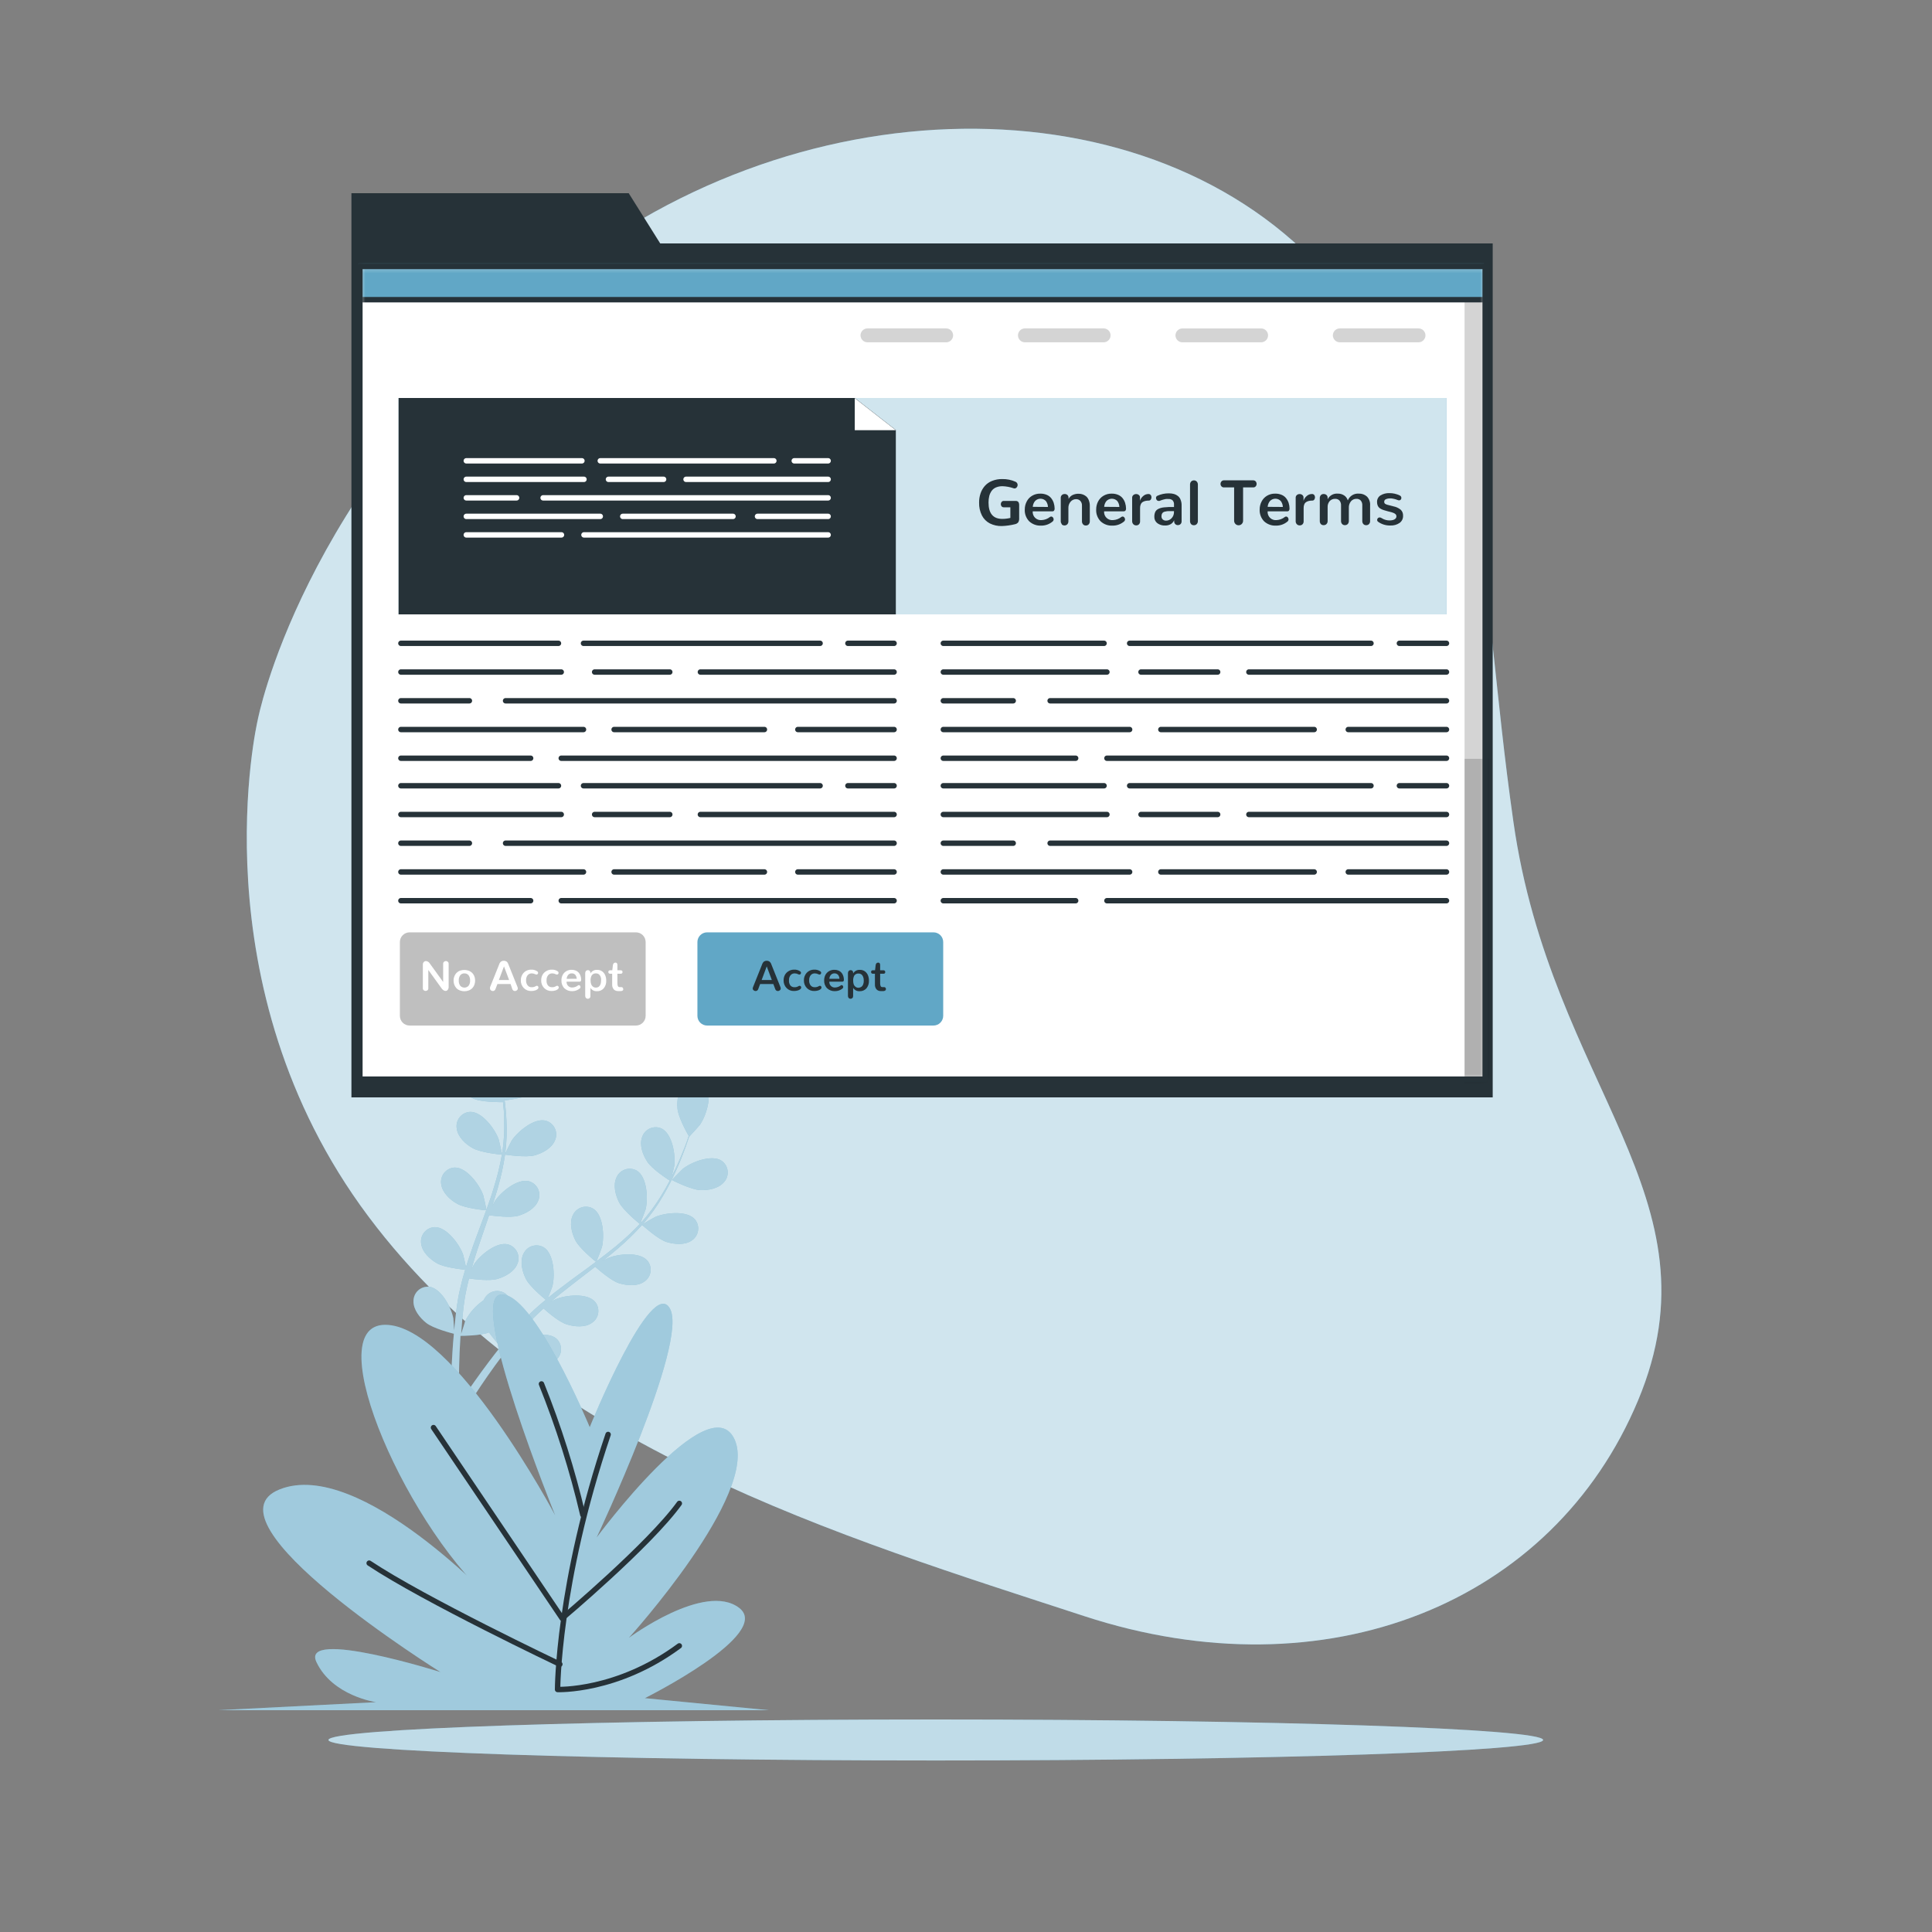 <svg width="357" height="357" viewBox="0 0 357 357" fill="none" xmlns="http://www.w3.org/2000/svg">
<rect x="0" y="0" width="357" height="357" fill="#808080" stroke="none"/>
<path d="M47.602 133.139C47.602 133.139 36.143 182.106 68.066 224.767C99.989 267.429 155.652 284.015 200.349 298.63C245.045 313.246 286.964 296.374 302.679 258.789C318.394 221.204 286.65 200.955 279.653 151.868C272.655 102.78 278.225 88.636 245.595 51.258C212.965 13.88 145.956 14.773 100.653 53.15C55.349 91.528 47.602 133.139 47.602 133.139Z" fill="#61A7C6"/>
<path opacity="0.7" d="M47.602 133.139C47.602 133.139 36.143 182.106 68.066 224.767C99.989 267.429 155.652 284.015 200.349 298.63C245.045 313.246 286.964 296.374 302.679 258.789C318.394 221.204 286.65 200.955 279.653 151.868C272.655 102.78 278.225 88.636 245.595 51.258C212.965 13.88 145.956 14.773 100.653 53.15C55.349 91.528 47.602 133.139 47.602 133.139Z" fill="white"/>
<path d="M285.143 321.515C285.143 323.614 234.899 325.306 172.916 325.306C110.934 325.306 60.69 323.614 60.69 321.515C60.69 319.416 110.934 317.73 172.916 317.73C234.899 317.73 285.143 319.423 285.143 321.515Z" fill="#61A7C6"/>
<path opacity="0.6" d="M285.143 321.515C285.143 323.614 234.899 325.306 172.916 325.306C110.934 325.306 60.69 323.614 60.69 321.515C60.69 319.416 110.934 317.73 172.916 317.73C234.899 317.73 285.143 319.423 285.143 321.515Z" fill="white"/>
<path d="M93.263 203.333C93.22 203.333 93.755 200.67 93.812 200.477C94.427 198.578 96.74 195.265 98.975 195.265C99.347 195.276 99.712 195.366 100.047 195.528C100.382 195.689 100.679 195.92 100.92 196.204C101.16 196.488 101.338 196.819 101.442 197.177C101.546 197.534 101.574 197.909 101.524 198.278C101.359 199.849 99.946 201.191 98.668 201.962C97.175 202.897 93.263 203.333 93.263 203.333Z" fill="#61A7C6"/>
<path d="M88.928 185.398C91.07 186.154 92.084 190.053 92.013 192.052C92.013 192.223 91.613 194.908 91.577 194.908H91.535C91.699 195.522 91.877 196.179 92.056 196.907C92.37 198.25 92.713 199.763 92.977 201.448C93.283 203.253 93.483 205.075 93.577 206.903C93.691 208.952 93.621 211.007 93.37 213.044C93.367 213.067 93.367 213.091 93.37 213.115C93.648 212.522 94.476 210.887 94.548 210.766C95.647 209.095 98.746 206.482 100.909 207.103C101.265 207.211 101.593 207.393 101.873 207.637C102.153 207.881 102.379 208.181 102.535 208.518C102.691 208.855 102.775 209.221 102.78 209.592C102.786 209.964 102.712 210.332 102.566 210.673C101.995 212.151 100.281 213.065 98.846 213.479C97.225 213.936 93.612 213.393 93.327 213.351C93.021 215.415 92.577 217.457 91.999 219.462C91.661 220.633 91.299 221.802 90.913 222.968C91.163 222.461 91.399 222.011 91.435 221.954C92.534 220.284 95.64 217.67 97.796 218.292C98.152 218.4 98.48 218.582 98.76 218.826C99.04 219.069 99.266 219.37 99.422 219.706C99.578 220.043 99.662 220.409 99.667 220.781C99.672 221.152 99.599 221.52 99.453 221.862C98.882 223.332 97.168 224.253 95.733 224.66C94.298 225.067 91.185 224.66 90.371 224.56L89.921 225.896C89.207 228.038 88.429 230.18 87.779 232.279C87.543 232.993 87.336 233.764 87.129 234.506C87.358 234.057 87.55 233.678 87.586 233.628C88.679 231.95 91.784 229.344 93.941 229.965C94.296 230.074 94.624 230.256 94.905 230.5C95.185 230.743 95.411 231.043 95.568 231.38C95.725 231.716 95.809 232.082 95.815 232.454C95.822 232.825 95.75 233.194 95.604 233.535C95.033 235.006 93.312 235.927 91.877 236.334C90.442 236.741 87.636 236.384 86.665 236.249C86.472 237.013 86.287 237.784 86.137 238.533C86.044 239.047 85.922 239.533 85.858 240.061L85.644 241.589C85.544 242.568 85.43 243.574 85.359 244.531C85.301 245.202 85.258 245.838 85.216 246.473C85.444 245.759 85.93 244.281 85.93 244.167C86.722 242.597 87.902 241.256 89.357 240.268C89.438 240.088 89.536 239.916 89.65 239.754C89.852 239.442 90.117 239.177 90.429 238.974C90.741 238.772 91.092 238.638 91.46 238.581C91.827 238.523 92.202 238.544 92.561 238.642C92.919 238.74 93.253 238.912 93.541 239.147C95.24 240.611 94.812 244.624 94.034 246.466C93.991 246.573 93.32 247.701 92.948 248.401C93.255 248.022 93.541 247.687 93.862 247.273C94.483 246.509 95.126 245.766 95.811 244.967C96.164 244.595 96.513 244.217 96.861 243.831C97.204 243.446 97.618 243.082 97.996 242.696C98.889 241.832 99.838 240.997 100.852 240.183C100.188 239.633 97.846 237.662 97.175 236.32C96.504 234.978 96.026 233.1 96.725 231.679C96.879 231.34 97.102 231.037 97.381 230.79C97.66 230.543 97.987 230.358 98.342 230.246C98.697 230.134 99.072 230.099 99.442 230.141C99.811 230.184 100.168 230.304 100.488 230.494C102.38 231.679 102.573 235.713 102.08 237.634C102.08 237.755 101.538 239.112 101.245 239.847C101.838 239.355 102.423 238.869 103.037 238.419C104.808 237.055 106.607 235.727 108.463 234.392L110.127 233.157C109.891 232.964 107.064 230.679 106.307 229.173C105.643 227.838 105.158 225.953 105.857 224.539C106.01 224.199 106.233 223.896 106.512 223.648C106.79 223.401 107.117 223.214 107.472 223.102C107.827 222.989 108.202 222.953 108.572 222.995C108.942 223.037 109.299 223.157 109.62 223.347C111.519 224.539 111.705 228.566 111.212 230.487C111.177 230.629 110.441 232.572 110.234 233.057C111.448 232.15 112.655 231.236 113.804 230.287C115.367 229.007 116.845 227.629 118.231 226.16C118.124 226.074 115.161 223.696 114.39 222.161C113.719 220.826 113.24 218.941 113.94 217.52C114.093 217.182 114.316 216.879 114.593 216.632C114.871 216.385 115.198 216.2 115.552 216.087C115.906 215.975 116.28 215.938 116.649 215.979C117.019 216.021 117.375 216.14 117.696 216.328C119.595 217.52 119.788 221.554 119.295 223.468C119.259 223.597 118.702 225.082 118.424 225.774C118.457 225.802 118.493 225.826 118.531 225.846C119.885 224.329 121.101 222.695 122.165 220.962C122.758 220.019 123.279 219.077 123.765 218.156C123.165 217.77 120.459 215.978 119.609 214.672C118.759 213.365 118.117 211.594 118.652 210.109C118.767 209.76 118.954 209.438 119.201 209.165C119.448 208.892 119.749 208.673 120.085 208.524C120.421 208.374 120.785 208.296 121.153 208.294C121.521 208.293 121.885 208.369 122.222 208.517C124.243 209.488 124.871 213.479 124.593 215.457C124.593 215.564 124.307 216.642 124.1 217.42C124.307 217.006 124.536 216.571 124.728 216.164C125.442 214.643 126.049 213.201 126.549 211.923C126.835 211.209 127.07 210.495 127.263 209.895C126.87 209.217 125.342 206.439 125.193 204.897C125.043 203.355 125.285 201.477 126.449 200.406C126.714 200.145 127.031 199.943 127.379 199.813C127.728 199.682 128.099 199.627 128.47 199.65C128.841 199.673 129.204 199.774 129.533 199.946C129.863 200.118 130.152 200.357 130.383 200.649C131.726 202.441 130.448 206.275 129.291 207.903C129.191 208.046 127.37 210.045 127.349 210.045V210.002C127.149 210.609 126.935 211.251 126.678 211.958C126.206 213.251 125.657 214.707 124.95 216.242C124.203 217.917 123.361 219.547 122.429 221.126C121.39 222.894 120.195 224.567 118.859 226.124L118.809 226.174C119.366 225.831 120.951 224.925 121.087 224.867C122.929 224.075 126.942 223.632 128.413 225.317C128.649 225.604 128.823 225.937 128.922 226.296C129.022 226.654 129.045 227.029 128.989 227.397C128.934 227.765 128.802 228.117 128.602 228.43C128.402 228.743 128.138 229.011 127.827 229.216C126.535 230.13 124.6 229.93 123.172 229.501C121.565 228.994 118.888 226.545 118.645 226.353C117.249 227.904 115.751 229.362 114.161 230.715C113.24 231.508 112.283 232.279 111.305 233.043C111.798 232.764 112.241 232.514 112.305 232.486C114.14 231.693 118.152 231.251 119.623 232.936C119.861 233.222 120.036 233.555 120.136 233.914C120.236 234.272 120.259 234.648 120.204 235.016C120.148 235.384 120.016 235.736 119.815 236.05C119.614 236.363 119.349 236.63 119.038 236.834C117.753 237.748 115.811 237.548 114.39 237.12C112.969 236.691 110.591 234.621 109.977 234.071C109.599 234.364 109.263 234.656 108.856 234.942C107.064 236.32 105.286 237.684 103.537 239.076C102.93 239.569 102.352 240.069 101.766 240.575L102.637 240.09C104.472 239.305 108.485 238.855 109.956 240.547C110.194 240.833 110.368 241.167 110.468 241.525C110.568 241.884 110.591 242.259 110.536 242.627C110.481 242.995 110.348 243.348 110.147 243.661C109.947 243.974 109.682 244.241 109.37 244.445C108.078 245.359 106.143 245.159 104.722 244.724C103.301 244.288 101.152 242.425 100.438 241.782C99.86 242.31 99.274 242.846 98.739 243.389C98.375 243.767 98.025 244.103 97.668 244.51L96.64 245.673C96.019 246.43 95.369 247.209 94.776 247.965C94.362 248.494 93.976 249.001 93.591 249.508C94.183 249.015 95.383 248.08 95.49 248.001C97.182 246.937 101.088 245.895 102.794 247.337C103.071 247.585 103.292 247.889 103.443 248.229C103.595 248.568 103.673 248.936 103.673 249.308C103.673 249.679 103.595 250.047 103.443 250.387C103.292 250.726 103.071 251.03 102.794 251.278C101.652 252.378 99.71 252.492 98.239 252.264C96.611 252.014 93.669 250.122 93.305 249.857C92.663 250.7 92.049 251.528 91.477 252.314C89.5 255.048 87.957 257.404 86.901 259.061L86.794 259.232L85.423 258.568L85.637 258.24C86.744 256.59 88.357 254.249 90.414 251.528C91.063 250.664 91.77 249.765 92.506 248.836C91.74 248.004 91.025 247.126 90.364 246.209C88.786 246.823 85.516 246.844 85.087 246.844C85.023 247.908 84.966 248.936 84.923 249.907C84.78 253.285 84.794 256.098 84.83 258.061V258.29L83.324 257.576C83.324 255.619 83.402 252.978 83.602 249.85C83.666 248.779 83.759 247.63 83.866 246.452C83.445 246.352 80.039 245.473 78.754 244.445C77.59 243.517 76.362 242.003 76.405 240.426C76.401 240.053 76.476 239.685 76.624 239.343C76.773 239.002 76.992 238.696 77.267 238.445C77.542 238.194 77.867 238.004 78.22 237.888C78.574 237.772 78.948 237.731 79.318 237.769C81.539 238.055 83.402 241.632 83.766 243.603C83.766 243.717 83.88 245.031 83.923 245.809C83.973 245.331 84.009 244.867 84.066 244.381C84.159 243.403 84.287 242.432 84.423 241.382C84.502 240.882 84.587 240.368 84.666 239.854C84.744 239.34 84.88 238.812 84.987 238.291C85.258 237.07 85.587 235.849 85.951 234.628C85.094 234.542 82.06 234.185 80.753 233.435C79.447 232.686 78.019 231.386 77.826 229.815C77.766 229.448 77.784 229.073 77.88 228.713C77.975 228.354 78.145 228.019 78.379 227.73C78.613 227.44 78.905 227.204 79.237 227.036C79.569 226.867 79.932 226.771 80.303 226.752C82.538 226.695 84.923 229.951 85.58 231.843C85.623 231.957 85.944 233.364 86.108 234.142C86.329 233.428 86.544 232.679 86.822 231.943C87.536 229.801 88.343 227.709 89.128 225.589C89.371 224.939 89.6 224.289 89.842 223.639C89.535 223.639 85.915 223.268 84.459 222.426C83.166 221.712 81.724 220.376 81.524 218.806C81.466 218.439 81.485 218.064 81.581 217.705C81.677 217.346 81.847 217.011 82.081 216.722C82.314 216.433 82.606 216.197 82.937 216.028C83.268 215.859 83.631 215.762 84.002 215.743C86.244 215.685 88.629 218.948 89.285 220.833C89.335 220.976 89.792 222.975 89.885 223.525C90.399 222.097 90.906 220.669 91.313 219.241C91.916 217.313 92.393 215.348 92.741 213.358C92.598 213.358 88.821 213.001 87.329 212.144C86.03 211.43 84.587 210.088 84.395 208.517C84.335 208.15 84.353 207.774 84.449 207.415C84.544 207.055 84.714 206.72 84.948 206.431C85.182 206.142 85.474 205.905 85.806 205.737C86.137 205.569 86.501 205.472 86.872 205.454C89.107 205.397 91.492 208.66 92.149 210.545C92.191 210.666 92.548 212.215 92.698 212.951H92.82C93.115 210.94 93.229 208.906 93.162 206.875C93.162 205.761 93.055 204.69 92.948 203.655C92.234 203.655 88.993 203.655 87.565 203.04C86.137 202.426 84.616 201.298 84.245 199.763C84.146 199.404 84.124 199.027 84.18 198.658C84.237 198.29 84.37 197.937 84.573 197.624C84.775 197.31 85.041 197.043 85.353 196.84C85.666 196.636 86.018 196.501 86.387 196.443C88.607 196.143 91.335 199.121 92.199 200.92C92.241 201.02 92.613 202.069 92.863 202.841C92.813 202.369 92.763 201.891 92.698 201.413C92.477 199.735 92.163 198.214 91.877 196.864C91.706 196.1 91.542 195.436 91.377 194.772C90.663 194.415 87.865 192.952 86.908 191.759C85.951 190.567 85.094 188.86 85.48 187.325C85.561 186.961 85.718 186.619 85.941 186.319C86.164 186.02 86.447 185.772 86.773 185.59C87.098 185.408 87.459 185.297 87.83 185.263C88.202 185.23 88.576 185.276 88.928 185.398Z" fill="#61A7C6"/>
<path d="M129.398 219.913C127.649 219.841 124.15 218.042 124.15 218.042C124.15 218.042 126.028 216.1 126.164 215.986C127.728 214.743 131.483 213.251 133.347 214.493C133.651 214.707 133.907 214.982 134.098 215.301C134.289 215.621 134.411 215.977 134.454 216.346C134.498 216.715 134.463 217.09 134.353 217.445C134.242 217.8 134.057 218.127 133.811 218.406C132.804 219.627 130.891 219.97 129.398 219.913Z" fill="#61A7C6"/>
<g opacity="0.5">
<path d="M93.262 203.333C93.219 203.333 93.755 200.67 93.812 200.477C94.426 198.578 96.739 195.265 98.974 195.265C99.346 195.276 99.711 195.366 100.046 195.528C100.382 195.689 100.679 195.92 100.919 196.204C101.159 196.488 101.337 196.819 101.441 197.177C101.546 197.534 101.573 197.909 101.523 198.278C101.359 199.849 99.945 201.191 98.667 201.962C97.175 202.897 93.262 203.333 93.262 203.333Z" fill="white"/>
<path d="M88.928 185.398C91.07 186.154 92.084 190.053 92.013 192.052C92.013 192.223 91.613 194.908 91.577 194.908H91.535C91.699 195.522 91.877 196.179 92.056 196.907C92.37 198.25 92.713 199.763 92.977 201.448C93.283 203.253 93.483 205.075 93.577 206.903C93.691 208.952 93.621 211.007 93.37 213.044C93.367 213.067 93.367 213.091 93.37 213.115C93.648 212.522 94.476 210.887 94.548 210.766C95.647 209.095 98.746 206.482 100.909 207.103C101.265 207.211 101.593 207.393 101.873 207.637C102.153 207.881 102.379 208.181 102.535 208.518C102.691 208.855 102.775 209.221 102.78 209.592C102.786 209.964 102.712 210.332 102.566 210.673C101.995 212.151 100.281 213.065 98.846 213.479C97.225 213.936 93.612 213.393 93.327 213.351C93.021 215.415 92.577 217.457 91.999 219.462C91.661 220.633 91.299 221.802 90.913 222.968C91.163 222.461 91.399 222.011 91.435 221.954C92.534 220.284 95.64 217.67 97.796 218.292C98.152 218.4 98.48 218.582 98.76 218.826C99.04 219.069 99.266 219.37 99.422 219.706C99.578 220.043 99.662 220.409 99.667 220.781C99.672 221.152 99.599 221.52 99.453 221.862C98.882 223.332 97.168 224.253 95.733 224.66C94.298 225.067 91.185 224.66 90.371 224.56L89.921 225.896C89.207 228.038 88.429 230.18 87.779 232.279C87.543 232.993 87.336 233.764 87.129 234.506C87.358 234.057 87.55 233.678 87.586 233.628C88.679 231.95 91.784 229.344 93.941 229.965C94.296 230.074 94.624 230.256 94.905 230.5C95.185 230.743 95.411 231.043 95.568 231.38C95.725 231.716 95.809 232.082 95.815 232.454C95.822 232.825 95.75 233.194 95.604 233.535C95.033 235.006 93.312 235.927 91.877 236.334C90.442 236.741 87.636 236.384 86.665 236.249C86.472 237.013 86.287 237.784 86.137 238.533C86.044 239.047 85.922 239.533 85.858 240.061L85.644 241.589C85.544 242.568 85.43 243.574 85.359 244.531C85.301 245.202 85.258 245.838 85.216 246.473C85.444 245.759 85.93 244.281 85.93 244.167C86.722 242.597 87.902 241.256 89.357 240.268C89.438 240.088 89.536 239.916 89.65 239.754C89.852 239.442 90.117 239.177 90.429 238.974C90.741 238.772 91.092 238.638 91.46 238.581C91.827 238.523 92.202 238.544 92.561 238.642C92.919 238.74 93.253 238.912 93.541 239.147C95.24 240.611 94.812 244.624 94.034 246.466C93.991 246.573 93.32 247.701 92.948 248.401C93.255 248.022 93.541 247.687 93.862 247.273C94.483 246.509 95.126 245.766 95.811 244.967C96.164 244.595 96.513 244.217 96.861 243.831C97.204 243.446 97.618 243.082 97.996 242.696C98.889 241.832 99.838 240.997 100.852 240.183C100.188 239.633 97.846 237.662 97.175 236.32C96.504 234.978 96.026 233.1 96.725 231.679C96.879 231.34 97.102 231.037 97.381 230.79C97.66 230.543 97.987 230.358 98.342 230.246C98.697 230.134 99.072 230.099 99.442 230.141C99.811 230.184 100.168 230.304 100.488 230.494C102.38 231.679 102.573 235.713 102.08 237.634C102.08 237.755 101.538 239.112 101.245 239.847C101.838 239.355 102.423 238.869 103.037 238.419C104.808 237.055 106.607 235.727 108.463 234.392L110.127 233.157C109.891 232.964 107.064 230.679 106.307 229.173C105.643 227.838 105.158 225.953 105.857 224.539C106.01 224.199 106.233 223.896 106.512 223.648C106.79 223.401 107.117 223.214 107.472 223.102C107.827 222.989 108.202 222.953 108.572 222.995C108.942 223.037 109.299 223.157 109.62 223.347C111.519 224.539 111.705 228.566 111.212 230.487C111.177 230.629 110.441 232.572 110.234 233.057C111.448 232.15 112.655 231.236 113.804 230.287C115.367 229.007 116.845 227.629 118.231 226.16C118.124 226.074 115.161 223.696 114.39 222.161C113.719 220.826 113.24 218.941 113.94 217.52C114.093 217.182 114.316 216.879 114.593 216.632C114.871 216.385 115.198 216.2 115.552 216.087C115.906 215.975 116.28 215.938 116.649 215.979C117.019 216.021 117.375 216.14 117.696 216.328C119.595 217.52 119.788 221.554 119.295 223.468C119.259 223.597 118.702 225.082 118.424 225.774C118.457 225.802 118.493 225.826 118.531 225.846C119.885 224.329 121.101 222.695 122.165 220.962C122.758 220.019 123.279 219.077 123.765 218.156C123.165 217.77 120.459 215.978 119.609 214.672C118.759 213.365 118.117 211.594 118.652 210.109C118.767 209.76 118.954 209.438 119.201 209.165C119.448 208.892 119.749 208.673 120.085 208.524C120.421 208.374 120.785 208.296 121.153 208.294C121.521 208.293 121.885 208.369 122.222 208.517C124.243 209.488 124.871 213.479 124.593 215.457C124.593 215.564 124.307 216.642 124.1 217.42C124.307 217.006 124.536 216.571 124.728 216.164C125.442 214.643 126.049 213.201 126.549 211.923C126.835 211.209 127.07 210.495 127.263 209.895C126.87 209.217 125.342 206.439 125.193 204.897C125.043 203.355 125.285 201.477 126.449 200.406C126.714 200.145 127.031 199.943 127.379 199.813C127.728 199.682 128.099 199.627 128.47 199.65C128.841 199.673 129.204 199.774 129.533 199.946C129.863 200.118 130.152 200.357 130.383 200.649C131.726 202.441 130.448 206.275 129.291 207.903C129.191 208.046 127.37 210.045 127.349 210.045V210.002C127.149 210.609 126.935 211.251 126.678 211.958C126.206 213.251 125.657 214.707 124.95 216.242C124.203 217.917 123.361 219.547 122.429 221.126C121.39 222.894 120.195 224.567 118.859 226.124L118.809 226.174C119.366 225.831 120.951 224.925 121.087 224.867C122.929 224.075 126.942 223.632 128.413 225.317C128.649 225.604 128.823 225.937 128.922 226.296C129.022 226.654 129.045 227.029 128.989 227.397C128.934 227.765 128.802 228.117 128.602 228.43C128.402 228.743 128.138 229.011 127.827 229.216C126.535 230.13 124.6 229.93 123.172 229.501C121.565 228.994 118.888 226.545 118.645 226.353C117.249 227.904 115.751 229.362 114.161 230.715C113.24 231.508 112.283 232.279 111.305 233.043C111.798 232.764 112.241 232.514 112.305 232.486C114.14 231.693 118.152 231.251 119.623 232.936C119.861 233.222 120.036 233.555 120.136 233.914C120.236 234.272 120.259 234.648 120.204 235.016C120.148 235.384 120.016 235.736 119.815 236.05C119.614 236.363 119.349 236.63 119.038 236.834C117.753 237.748 115.811 237.548 114.39 237.12C112.969 236.691 110.591 234.621 109.977 234.071C109.599 234.364 109.263 234.656 108.856 234.942C107.064 236.32 105.286 237.684 103.537 239.076C102.93 239.569 102.352 240.069 101.766 240.575L102.637 240.09C104.472 239.305 108.485 238.855 109.956 240.547C110.194 240.833 110.368 241.167 110.468 241.525C110.568 241.884 110.591 242.259 110.536 242.627C110.481 242.995 110.348 243.348 110.147 243.661C109.947 243.974 109.682 244.241 109.37 244.445C108.078 245.359 106.143 245.159 104.722 244.724C103.301 244.288 101.152 242.425 100.438 241.782C99.86 242.31 99.274 242.846 98.739 243.389C98.375 243.767 98.025 244.103 97.668 244.51L96.64 245.673C96.019 246.43 95.369 247.209 94.776 247.965C94.362 248.494 93.976 249.001 93.591 249.508C94.183 249.015 95.383 248.08 95.49 248.001C97.182 246.937 101.088 245.895 102.794 247.337C103.071 247.585 103.292 247.889 103.443 248.229C103.595 248.568 103.673 248.936 103.673 249.308C103.673 249.679 103.595 250.047 103.443 250.387C103.292 250.726 103.071 251.03 102.794 251.278C101.652 252.378 99.71 252.492 98.239 252.264C96.611 252.014 93.669 250.122 93.305 249.857C92.663 250.7 92.049 251.528 91.477 252.314C89.5 255.048 87.957 257.404 86.901 259.061L86.794 259.232L85.423 258.568L85.637 258.24C86.744 256.59 88.357 254.249 90.414 251.528C91.063 250.664 91.77 249.765 92.506 248.836C91.74 248.004 91.025 247.126 90.364 246.209C88.786 246.823 85.516 246.844 85.087 246.844C85.023 247.908 84.966 248.936 84.923 249.907C84.78 253.285 84.794 256.098 84.83 258.061V258.29L83.324 257.576C83.324 255.619 83.402 252.978 83.602 249.85C83.666 248.779 83.759 247.63 83.866 246.452C83.445 246.352 80.039 245.473 78.754 244.445C77.59 243.517 76.362 242.003 76.405 240.426C76.401 240.053 76.476 239.685 76.624 239.343C76.773 239.002 76.992 238.696 77.267 238.445C77.542 238.194 77.867 238.004 78.22 237.888C78.574 237.772 78.948 237.731 79.318 237.769C81.539 238.055 83.402 241.632 83.766 243.603C83.766 243.717 83.88 245.031 83.923 245.809C83.973 245.331 84.009 244.867 84.066 244.381C84.159 243.403 84.287 242.432 84.423 241.382C84.502 240.882 84.587 240.368 84.666 239.854C84.744 239.34 84.88 238.812 84.987 238.291C85.258 237.07 85.587 235.849 85.951 234.628C85.094 234.542 82.06 234.185 80.753 233.435C79.447 232.686 78.019 231.386 77.826 229.815C77.766 229.448 77.784 229.073 77.88 228.713C77.975 228.354 78.145 228.019 78.379 227.73C78.613 227.44 78.905 227.204 79.237 227.036C79.569 226.867 79.932 226.771 80.303 226.752C82.538 226.695 84.923 229.951 85.58 231.843C85.623 231.957 85.944 233.364 86.108 234.142C86.329 233.428 86.544 232.679 86.822 231.943C87.536 229.801 88.343 227.709 89.128 225.589C89.371 224.939 89.6 224.289 89.842 223.639C89.535 223.639 85.915 223.268 84.459 222.426C83.166 221.712 81.724 220.376 81.524 218.806C81.466 218.439 81.485 218.064 81.581 217.705C81.677 217.346 81.847 217.011 82.081 216.722C82.314 216.433 82.606 216.197 82.937 216.028C83.268 215.859 83.631 215.762 84.002 215.743C86.244 215.685 88.629 218.948 89.285 220.833C89.335 220.976 89.792 222.975 89.885 223.525C90.399 222.097 90.906 220.669 91.313 219.241C91.916 217.313 92.393 215.348 92.741 213.358C92.598 213.358 88.821 213.001 87.329 212.144C86.03 211.43 84.587 210.088 84.395 208.517C84.335 208.15 84.353 207.774 84.449 207.415C84.544 207.055 84.714 206.72 84.948 206.431C85.182 206.142 85.474 205.905 85.806 205.737C86.137 205.569 86.501 205.472 86.872 205.454C89.107 205.397 91.492 208.66 92.149 210.545C92.191 210.666 92.548 212.215 92.698 212.951H92.82C93.115 210.94 93.229 208.906 93.162 206.875C93.162 205.761 93.055 204.69 92.948 203.655C92.234 203.655 88.993 203.655 87.565 203.04C86.137 202.426 84.616 201.298 84.245 199.763C84.146 199.404 84.124 199.027 84.18 198.658C84.237 198.29 84.37 197.937 84.573 197.624C84.775 197.31 85.041 197.043 85.353 196.84C85.666 196.636 86.018 196.501 86.387 196.443C88.607 196.143 91.335 199.121 92.199 200.92C92.241 201.02 92.613 202.069 92.863 202.841C92.813 202.369 92.763 201.891 92.698 201.413C92.477 199.735 92.163 198.214 91.877 196.864C91.706 196.1 91.542 195.436 91.377 194.772C90.663 194.415 87.865 192.952 86.908 191.759C85.951 190.567 85.094 188.86 85.48 187.325C85.561 186.961 85.718 186.619 85.941 186.319C86.164 186.02 86.447 185.772 86.773 185.59C87.098 185.408 87.459 185.297 87.83 185.263C88.202 185.23 88.576 185.276 88.928 185.398Z" fill="white"/>
<path d="M129.398 219.913C127.648 219.841 124.15 218.042 124.15 218.042C124.15 218.042 126.028 216.1 126.163 215.986C127.727 214.743 131.483 213.251 133.346 214.493C133.651 214.707 133.907 214.982 134.098 215.301C134.289 215.621 134.41 215.977 134.454 216.346C134.498 216.715 134.463 217.09 134.352 217.445C134.241 217.8 134.057 218.127 133.81 218.406C132.804 219.627 130.89 219.97 129.398 219.913Z" fill="white"/>
</g>
<path d="M108.971 263.716C108.971 263.716 98.353 238.127 92.413 239.24C86.472 240.354 102.602 280.038 102.602 280.038C102.602 280.038 83.924 244.802 71.186 244.802C58.448 244.802 75.855 283.744 91.992 296.725C91.992 296.725 66.516 269.278 51.658 275.219C36.8 281.159 81.396 308.97 81.396 308.97C81.396 308.97 55.499 300.809 58.469 307.113C61.44 313.418 69.508 314.532 69.508 314.532L40.234 316.017H142.086L119.159 313.789C119.159 313.789 142.936 301.922 136.567 297.096C130.198 292.269 116.189 302.658 116.189 302.658C116.189 302.658 140.387 275.954 135.717 265.944C131.048 255.934 110.242 284.115 110.242 284.115C110.242 284.115 127.228 248.144 123.808 241.832C120.388 235.52 108.971 263.716 108.971 263.716Z" fill="#61A7C6"/>
<path opacity="0.4" d="M108.971 263.716C108.971 263.716 98.353 238.127 92.413 239.24C86.472 240.354 102.602 280.038 102.602 280.038C102.602 280.038 83.924 244.802 71.186 244.802C58.448 244.802 75.855 283.744 91.992 296.725C91.992 296.725 66.516 269.278 51.658 275.219C36.8 281.159 81.396 308.97 81.396 308.97C81.396 308.97 55.499 300.809 58.469 307.113C61.44 313.418 69.508 314.532 69.508 314.532L40.234 316.017H142.086L119.159 313.789C119.159 313.789 142.936 301.922 136.567 297.096C130.198 292.269 116.189 302.658 116.189 302.658C116.189 302.658 140.387 275.954 135.717 265.944C131.048 255.934 110.242 284.115 110.242 284.115C110.242 284.115 127.228 248.144 123.808 241.832C120.388 235.52 108.971 263.716 108.971 263.716Z" fill="white"/>
<path d="M112.369 265.065C103.03 292.662 103.03 312.189 103.03 312.189C103.03 312.189 114.069 312.618 125.528 304.128" stroke="#263238" stroke-linecap="round" stroke-linejoin="round"/>
<path d="M107.7 279.924C105.773 271.675 103.216 263.585 100.053 255.727" stroke="#263238" stroke-linecap="round" stroke-linejoin="round"/>
<path d="M80.103 263.795L103.873 299.031C103.873 299.031 120.009 285.465 125.528 277.804" stroke="#263238" stroke-linecap="round" stroke-linejoin="round"/>
<path d="M103.451 307.52C103.451 307.52 78.404 295.632 68.215 288.842" stroke="#263238" stroke-linecap="round" stroke-linejoin="round"/>
<path d="M121.994 44.982L116.175 35.7H64.939V44.982V48.324V202.776H275.826V44.982H121.994Z" fill="#263238"/>
<path d="M274.433 49.237H66.502V199.406H274.433V49.237Z" fill="white"/>
<mask id="mask0_414_793" style="mask-type:luminance" maskUnits="userSpaceOnUse" x="66" y="49" width="209" height="151">
<path d="M274.433 49.237H66.502V199.406H274.433V49.237Z" fill="white"/>
</mask>
<g mask="url(#mask0_414_793)">
<path opacity="0.17" d="M275.454 47.952H270.627V200.548H275.454V47.952Z" fill="black"/>
<path opacity="0.17" d="M275.454 140.216H270.627V199.314H275.454V140.216Z" fill="black"/>
<path d="M274.711 47.21H65.681V55.378H274.711V47.21Z" fill="#61A7C6" stroke="#263238" stroke-miterlimit="10"/>
</g>
<path d="M274.433 49.237H66.502V199.406H274.433V49.237Z" stroke="#263238" stroke-linecap="round" stroke-linejoin="round"/>
<g opacity="0.17">
<path d="M174.837 63.253H160.293C159.953 63.251 159.627 63.115 159.386 62.874C159.146 62.634 159.01 62.308 159.008 61.968C159.01 61.627 159.146 61.302 159.386 61.061C159.627 60.821 159.953 60.684 160.293 60.683H174.837C175.178 60.683 175.505 60.818 175.746 61.059C175.987 61.3 176.122 61.627 176.122 61.968C176.122 62.309 175.987 62.636 175.746 62.877C175.505 63.118 175.178 63.253 174.837 63.253Z" fill="black"/>
<path d="M203.933 63.253H189.389C189.048 63.253 188.721 63.118 188.48 62.877C188.239 62.636 188.104 62.309 188.104 61.968C188.104 61.627 188.239 61.3 188.48 61.059C188.721 60.818 189.048 60.683 189.389 60.683H203.933C204.273 60.684 204.599 60.821 204.84 61.061C205.08 61.302 205.216 61.627 205.218 61.968C205.216 62.308 205.08 62.634 204.84 62.874C204.599 63.115 204.273 63.251 203.933 63.253Z" fill="black"/>
<path d="M233.028 63.253H218.484C218.145 63.251 217.819 63.115 217.58 62.874C217.34 62.633 217.206 62.307 217.206 61.968C217.208 61.629 217.343 61.305 217.582 61.066C217.822 60.827 218.146 60.691 218.484 60.69H233.035C233.376 60.691 233.702 60.827 233.942 61.068C234.183 61.309 234.319 61.634 234.321 61.975C234.317 62.315 234.179 62.64 233.937 62.879C233.695 63.118 233.369 63.253 233.028 63.253Z" fill="black"/>
<path d="M262.116 63.253H247.572C247.232 63.251 246.906 63.115 246.666 62.874C246.425 62.634 246.289 62.308 246.287 61.968C246.289 61.627 246.425 61.302 246.666 61.061C246.906 60.821 247.232 60.684 247.572 60.683H262.116C262.457 60.683 262.784 60.818 263.025 61.059C263.266 61.3 263.402 61.627 263.402 61.968C263.402 62.309 263.266 62.636 263.025 62.877C262.784 63.118 262.457 63.253 262.116 63.253Z" fill="black"/>
</g>
<path d="M156.68 118.874H165.212" stroke="#263238" stroke-linecap="round" stroke-linejoin="round"/>
<path d="M107.821 118.874H151.54" stroke="#263238" stroke-linecap="round" stroke-linejoin="round"/>
<path d="M74.078 118.874H103.195" stroke="#263238" stroke-linecap="round" stroke-linejoin="round"/>
<path d="M129.42 124.179H165.213" stroke="#263238" stroke-linecap="round" stroke-linejoin="round"/>
<path d="M109.877 124.179H123.765" stroke="#263238" stroke-linecap="round" stroke-linejoin="round"/>
<path d="M74.078 124.179H103.709" stroke="#263238" stroke-linecap="round" stroke-linejoin="round"/>
<path d="M93.42 129.491H165.213" stroke="#263238" stroke-linecap="round" stroke-linejoin="round"/>
<path d="M74.078 129.491H86.737" stroke="#263238" stroke-linecap="round" stroke-linejoin="round"/>
<path d="M147.427 134.804H165.213" stroke="#263238" stroke-linecap="round" stroke-linejoin="round"/>
<path d="M113.476 134.804H141.251" stroke="#263238" stroke-linecap="round" stroke-linejoin="round"/>
<path d="M74.078 134.804H107.821" stroke="#263238" stroke-linecap="round" stroke-linejoin="round"/>
<path d="M103.708 140.108H165.212" stroke="#263238" stroke-linecap="round" stroke-linejoin="round"/>
<path d="M74.078 140.108H98.054" stroke="#263238" stroke-linecap="round" stroke-linejoin="round"/>
<path d="M258.583 118.874H267.286" stroke="#263238" stroke-linecap="round" stroke-linejoin="round"/>
<path d="M208.738 118.874H253.335" stroke="#263238" stroke-linecap="round" stroke-linejoin="round"/>
<path d="M174.309 118.874H204.011" stroke="#263238" stroke-linecap="round" stroke-linejoin="round"/>
<path d="M230.772 124.179H267.286" stroke="#263238" stroke-linecap="round" stroke-linejoin="round"/>
<path d="M210.837 124.179H225.003" stroke="#263238" stroke-linecap="round" stroke-linejoin="round"/>
<path d="M174.309 124.179H204.54" stroke="#263238" stroke-linecap="round" stroke-linejoin="round"/>
<path d="M194.044 129.491H267.286" stroke="#263238" stroke-linecap="round" stroke-linejoin="round"/>
<path d="M174.309 129.491H187.225" stroke="#263238" stroke-linecap="round" stroke-linejoin="round"/>
<path d="M249.136 134.804H267.286" stroke="#263238" stroke-linecap="round" stroke-linejoin="round"/>
<path d="M214.507 134.804H242.839" stroke="#263238" stroke-linecap="round" stroke-linejoin="round"/>
<path d="M174.309 134.804H208.738" stroke="#263238" stroke-linecap="round" stroke-linejoin="round"/>
<path d="M204.54 140.108H267.286" stroke="#263238" stroke-linecap="round" stroke-linejoin="round"/>
<path d="M174.309 140.108H198.764" stroke="#263238" stroke-linecap="round" stroke-linejoin="round"/>
<path d="M156.68 145.192H165.212" stroke="#263238" stroke-linecap="round" stroke-linejoin="round"/>
<path d="M107.821 145.192H151.54" stroke="#263238" stroke-linecap="round" stroke-linejoin="round"/>
<path d="M74.078 145.192H103.195" stroke="#263238" stroke-linecap="round" stroke-linejoin="round"/>
<path d="M129.42 150.504H165.213" stroke="#263238" stroke-linecap="round" stroke-linejoin="round"/>
<path d="M109.877 150.504H123.765" stroke="#263238" stroke-linecap="round" stroke-linejoin="round"/>
<path d="M74.078 150.504H103.709" stroke="#263238" stroke-linecap="round" stroke-linejoin="round"/>
<path d="M93.42 155.81H165.213" stroke="#263238" stroke-linecap="round" stroke-linejoin="round"/>
<path d="M74.078 155.81H86.737" stroke="#263238" stroke-linecap="round" stroke-linejoin="round"/>
<path d="M147.427 161.121H165.213" stroke="#263238" stroke-linecap="round" stroke-linejoin="round"/>
<path d="M113.476 161.121H141.251" stroke="#263238" stroke-linecap="round" stroke-linejoin="round"/>
<path d="M74.078 161.121H107.821" stroke="#263238" stroke-linecap="round" stroke-linejoin="round"/>
<path d="M103.708 166.434H165.212" stroke="#263238" stroke-linecap="round" stroke-linejoin="round"/>
<path d="M74.078 166.434H98.054" stroke="#263238" stroke-linecap="round" stroke-linejoin="round"/>
<path d="M258.583 145.192H267.286" stroke="#263238" stroke-linecap="round" stroke-linejoin="round"/>
<path d="M208.738 145.192H253.335" stroke="#263238" stroke-linecap="round" stroke-linejoin="round"/>
<path d="M174.309 145.192H204.011" stroke="#263238" stroke-linecap="round" stroke-linejoin="round"/>
<path d="M230.772 150.504H267.286" stroke="#263238" stroke-linecap="round" stroke-linejoin="round"/>
<path d="M210.837 150.504H225.003" stroke="#263238" stroke-linecap="round" stroke-linejoin="round"/>
<path d="M174.309 150.504H204.54" stroke="#263238" stroke-linecap="round" stroke-linejoin="round"/>
<path d="M194.044 155.81H267.286" stroke="#263238" stroke-linecap="round" stroke-linejoin="round"/>
<path d="M174.309 155.81H187.225" stroke="#263238" stroke-linecap="round" stroke-linejoin="round"/>
<path d="M249.136 161.121H267.286" stroke="#263238" stroke-linecap="round" stroke-linejoin="round"/>
<path d="M214.507 161.121H242.839" stroke="#263238" stroke-linecap="round" stroke-linejoin="round"/>
<path d="M174.309 161.121H208.738" stroke="#263238" stroke-linecap="round" stroke-linejoin="round"/>
<path d="M204.54 166.434H267.286" stroke="#263238" stroke-linecap="round" stroke-linejoin="round"/>
<path d="M174.309 166.434H198.764" stroke="#263238" stroke-linecap="round" stroke-linejoin="round"/>
<path d="M267.286 113.526H73.656V73.542H267.286V113.526Z" fill="#61A7C6"/>
<path opacity="0.7" d="M267.286 113.526H73.656V73.542H267.286V113.526Z" fill="white"/>
<path d="M165.534 113.526H73.656V73.542H157.944L165.534 79.461V113.526Z" fill="#263238"/>
<path d="M157.944 73.57V79.489H165.534L157.944 73.57Z" fill="white"/>
<path d="M146.763 85.151H153.024" stroke="white" stroke-linecap="round" stroke-linejoin="round"/>
<path d="M110.92 85.151H142.993" stroke="white" stroke-linecap="round" stroke-linejoin="round"/>
<path d="M86.165 85.151H107.528" stroke="white" stroke-linecap="round" stroke-linejoin="round"/>
<path d="M126.771 88.572H153.025" stroke="white" stroke-linecap="round" stroke-linejoin="round"/>
<path d="M112.434 88.572H122.622" stroke="white" stroke-linecap="round" stroke-linejoin="round"/>
<path d="M86.165 88.572H107.907" stroke="white" stroke-linecap="round" stroke-linejoin="round"/>
<path d="M100.36 91.992H153.025" stroke="white" stroke-linecap="round" stroke-linejoin="round"/>
<path d="M86.165 91.992H95.455" stroke="white" stroke-linecap="round" stroke-linejoin="round"/>
<path d="M139.973 95.419H153.025" stroke="white" stroke-linecap="round" stroke-linejoin="round"/>
<path d="M115.076 95.419H135.446" stroke="white" stroke-linecap="round" stroke-linejoin="round"/>
<path d="M86.165 95.419H110.92" stroke="white" stroke-linecap="round" stroke-linejoin="round"/>
<path d="M107.907 98.839H153.025" stroke="white" stroke-linecap="round" stroke-linejoin="round"/>
<path d="M86.165 98.839H103.751" stroke="white" stroke-linecap="round" stroke-linejoin="round"/>
<path d="M172.488 189.503H130.662C130.187 189.503 129.731 189.314 129.395 188.978C129.059 188.642 128.87 188.186 128.87 187.711V174.073C128.87 173.598 129.059 173.142 129.395 172.806C129.731 172.47 130.187 172.281 130.662 172.281H172.496C172.971 172.281 173.427 172.47 173.763 172.806C174.099 173.142 174.288 173.598 174.288 174.073V187.711C174.286 188.187 174.095 188.643 173.758 188.978C173.421 189.314 172.964 189.503 172.488 189.503Z" fill="#61A7C6"/>
<path d="M142.9 181.834H140.458L140.116 182.748C140.086 182.858 140.02 182.954 139.93 183.023C139.84 183.091 139.729 183.128 139.616 183.127C139.481 183.126 139.351 183.075 139.252 182.984C139.2 182.943 139.158 182.891 139.129 182.832C139.101 182.772 139.087 182.707 139.087 182.641C139.089 182.572 139.103 182.505 139.13 182.441L140.808 178.243C140.872 178.021 140.998 177.823 141.172 177.672C141.322 177.572 141.499 177.522 141.679 177.529C141.857 177.522 142.032 177.572 142.179 177.672C142.358 177.82 142.488 178.019 142.55 178.243L144.228 182.441C144.253 182.505 144.265 182.573 144.264 182.641C144.266 182.707 144.253 182.772 144.226 182.831C144.199 182.891 144.158 182.943 144.107 182.984C144.005 183.076 143.873 183.127 143.736 183.127C143.631 183.126 143.529 183.093 143.443 183.034C143.346 182.964 143.276 182.863 143.243 182.748L142.9 181.834ZM141.679 178.571L140.737 181.092H142.622L141.679 178.571Z" fill="#263238"/>
<path d="M146.028 182.07C146.118 182.184 146.234 182.276 146.367 182.337C146.5 182.398 146.646 182.426 146.791 182.42C147.061 182.433 147.328 182.364 147.555 182.22C147.614 182.179 147.684 182.157 147.755 182.155C147.795 182.155 147.834 182.162 147.869 182.178C147.905 182.195 147.937 182.218 147.962 182.248C148.018 182.308 148.049 182.388 148.048 182.47C148.047 182.529 148.032 182.588 148.005 182.641C147.978 182.694 147.939 182.741 147.891 182.777C147.756 182.89 147.597 182.973 147.427 183.019C147.195 183.088 146.955 183.121 146.713 183.119C146.457 183.129 146.202 183.084 145.965 182.988C145.727 182.892 145.513 182.747 145.335 182.562C145.154 182.373 145.013 182.149 144.921 181.903C144.829 181.658 144.787 181.396 144.799 181.134C144.796 180.792 144.877 180.453 145.035 180.149C145.199 179.847 145.447 179.599 145.749 179.435C146.053 179.255 146.402 179.163 146.756 179.171C147.141 179.153 147.522 179.261 147.841 179.478C147.892 179.508 147.935 179.551 147.965 179.602C147.995 179.653 148.011 179.711 148.012 179.771C148.013 179.853 147.983 179.932 147.927 179.992C147.898 180.022 147.864 180.046 147.826 180.062C147.788 180.078 147.747 180.085 147.705 180.085C147.643 180.083 147.582 180.066 147.527 180.035C147.32 179.926 147.09 179.868 146.856 179.863C146.708 179.856 146.561 179.883 146.426 179.942C146.291 180.002 146.171 180.092 146.077 180.206C145.874 180.469 145.773 180.796 145.792 181.127C145.758 181.459 145.841 181.793 146.028 182.07Z" fill="#263238"/>
<path d="M149.776 182.071C149.867 182.185 149.983 182.277 150.116 182.338C150.249 182.398 150.394 182.427 150.54 182.42C150.811 182.433 151.08 182.364 151.311 182.22C151.367 182.18 151.435 182.158 151.504 182.156C151.543 182.155 151.582 182.162 151.618 182.179C151.654 182.195 151.686 182.219 151.711 182.249C151.767 182.309 151.797 182.388 151.797 182.47C151.797 182.53 151.782 182.589 151.755 182.643C151.728 182.696 151.688 182.742 151.64 182.777C151.505 182.892 151.346 182.975 151.175 183.02C150.944 183.089 150.703 183.123 150.461 183.12C150.206 183.129 149.951 183.085 149.713 182.989C149.476 182.893 149.261 182.748 149.083 182.563C148.902 182.374 148.761 182.15 148.669 181.904C148.577 181.659 148.536 181.397 148.548 181.135C148.543 180.791 148.627 180.452 148.791 180.15C148.947 179.854 149.181 179.607 149.469 179.436C149.774 179.256 150.122 179.165 150.476 179.172C150.863 179.155 151.246 179.262 151.568 179.479C151.619 179.509 151.662 179.552 151.692 179.603C151.722 179.654 151.738 179.712 151.74 179.771C151.738 179.854 151.704 179.933 151.647 179.993C151.619 180.023 151.585 180.048 151.546 180.064C151.508 180.08 151.467 180.087 151.425 180.086C151.363 180.082 151.302 180.065 151.247 180.036C151.04 179.926 150.81 179.868 150.576 179.864C150.428 179.856 150.281 179.883 150.146 179.943C150.011 180.002 149.891 180.093 149.797 180.207C149.601 180.473 149.502 180.798 149.519 181.128C149.491 181.463 149.582 181.796 149.776 182.071Z" fill="#263238"/>
<path d="M152.503 180.185C152.651 179.89 152.879 179.643 153.16 179.471C153.466 179.287 153.818 179.193 154.174 179.2C154.444 179.195 154.711 179.246 154.96 179.349C155.173 179.439 155.362 179.578 155.509 179.756C155.65 179.93 155.756 180.129 155.824 180.342C155.901 180.572 155.939 180.813 155.938 181.056C155.944 181.143 155.918 181.229 155.866 181.299C155.843 181.331 155.812 181.356 155.775 181.373C155.739 181.389 155.699 181.395 155.659 181.392H153.246C153.234 181.539 153.254 181.687 153.305 181.825C153.357 181.964 153.439 182.089 153.545 182.192C153.65 182.295 153.778 182.374 153.917 182.422C154.057 182.47 154.206 182.486 154.353 182.47C154.722 182.449 155.077 182.314 155.367 182.084C155.408 182.048 155.461 182.027 155.517 182.027C155.557 182.028 155.596 182.039 155.632 182.057C155.668 182.076 155.699 182.102 155.724 182.134C155.78 182.203 155.812 182.288 155.816 182.377C155.817 182.427 155.806 182.477 155.785 182.522C155.764 182.568 155.733 182.609 155.695 182.641C155.297 182.978 154.789 183.159 154.267 183.148C153.74 183.167 153.227 182.977 152.839 182.62C152.65 182.426 152.504 182.195 152.41 181.942C152.315 181.689 152.274 181.419 152.289 181.149C152.285 180.815 152.358 180.485 152.503 180.185ZM155.117 180.856C155.107 180.598 155.019 180.35 154.867 180.142C154.781 180.051 154.677 179.979 154.562 179.93C154.448 179.881 154.324 179.856 154.199 179.856C154.074 179.856 153.951 179.881 153.836 179.93C153.721 179.979 153.618 180.051 153.532 180.142C153.365 180.344 153.267 180.594 153.253 180.856H155.117Z" fill="#263238"/>
<path d="M156.823 184.412C156.776 184.361 156.74 184.302 156.717 184.237C156.693 184.172 156.683 184.103 156.687 184.034V179.814C156.682 179.667 156.733 179.524 156.83 179.414C156.873 179.366 156.926 179.328 156.985 179.302C157.044 179.276 157.108 179.263 157.173 179.264C157.298 179.26 157.421 179.303 157.516 179.386C157.56 179.433 157.595 179.489 157.617 179.551C157.639 179.612 157.648 179.677 157.644 179.743V179.878C157.77 179.659 157.956 179.481 158.18 179.363C158.404 179.246 158.656 179.194 158.908 179.214C159.226 179.206 159.538 179.299 159.8 179.478C160.054 179.658 160.252 179.906 160.372 180.192C160.505 180.514 160.57 180.859 160.564 181.206C160.593 181.724 160.428 182.233 160.1 182.634C159.943 182.808 159.75 182.944 159.534 183.034C159.318 183.124 159.085 183.166 158.851 183.156C158.613 183.172 158.375 183.124 158.162 183.016C157.95 182.908 157.771 182.744 157.644 182.542V184.041C157.649 184.11 157.64 184.179 157.617 184.245C157.593 184.31 157.556 184.369 157.508 184.419C157.463 184.465 157.408 184.501 157.348 184.525C157.288 184.548 157.223 184.558 157.159 184.555C157.096 184.557 157.033 184.545 156.975 184.52C156.917 184.496 156.865 184.459 156.823 184.412ZM159.029 182.42C159.137 182.377 159.233 182.308 159.308 182.22C159.383 182.133 159.443 182.034 159.486 181.927C159.53 181.814 159.564 181.697 159.586 181.578C159.621 181.341 159.621 181.1 159.586 180.864C159.569 180.744 159.538 180.626 159.493 180.514C159.452 180.401 159.395 180.295 159.322 180.2C159.247 180.105 159.152 180.03 159.044 179.978C158.926 179.919 158.796 179.89 158.665 179.893C158.517 179.878 158.367 179.902 158.23 179.96C158.092 180.019 157.972 180.111 157.88 180.228C157.708 180.529 157.629 180.875 157.651 181.221C157.646 181.441 157.678 181.66 157.744 181.87C157.808 182.056 157.925 182.22 158.08 182.342C158.243 182.466 158.445 182.529 158.651 182.52C158.783 182.514 158.912 182.48 159.029 182.42Z" fill="#263238"/>
<path d="M161.964 182.82C161.755 182.563 161.65 182.237 161.671 181.906V179.928H161.3C161.207 179.933 161.115 179.902 161.043 179.842C160.985 179.775 160.954 179.689 160.957 179.6C160.955 179.519 160.983 179.44 161.036 179.378C161.069 179.347 161.108 179.323 161.151 179.307C161.194 179.291 161.24 179.284 161.286 179.286H161.693L161.807 178.343C161.814 178.216 161.864 178.095 161.95 178C161.992 177.956 162.043 177.922 162.1 177.9C162.157 177.878 162.217 177.868 162.278 177.872C162.327 177.869 162.377 177.877 162.422 177.896C162.468 177.914 162.509 177.943 162.542 177.979C162.609 178.078 162.641 178.196 162.635 178.315V179.286H163.249C163.294 179.284 163.338 179.291 163.38 179.307C163.422 179.323 163.46 179.347 163.492 179.378C163.522 179.411 163.544 179.45 163.559 179.491C163.574 179.533 163.58 179.577 163.578 179.621C163.579 179.663 163.573 179.705 163.558 179.744C163.543 179.783 163.521 179.819 163.492 179.85C163.459 179.879 163.42 179.9 163.379 179.914C163.337 179.928 163.293 179.932 163.249 179.928H162.635V181.67C162.624 181.858 162.655 182.046 162.728 182.22C162.757 182.279 162.803 182.328 162.861 182.36C162.918 182.392 162.984 182.405 163.049 182.399H163.092H163.363C163.41 182.397 163.457 182.405 163.501 182.424C163.544 182.442 163.582 182.47 163.613 182.506C163.662 182.562 163.693 182.631 163.703 182.704C163.713 182.778 163.702 182.853 163.67 182.92C163.65 182.963 163.618 183 163.578 183.027L163.442 183.098C163.381 183.116 163.319 183.128 163.256 183.134H163.049H162.792C162.64 183.145 162.487 183.122 162.344 183.068C162.201 183.014 162.071 182.929 161.964 182.82Z" fill="#263238"/>
<path opacity="0.25" d="M117.532 189.503H75.684C75.449 189.503 75.216 189.457 74.998 189.367C74.781 189.276 74.583 189.144 74.417 188.978C74.251 188.812 74.119 188.614 74.028 188.397C73.938 188.179 73.892 187.946 73.892 187.711V174.073C73.892 173.838 73.938 173.605 74.028 173.388C74.119 173.17 74.251 172.973 74.417 172.806C74.583 172.64 74.781 172.508 74.998 172.418C75.216 172.328 75.449 172.281 75.684 172.281H117.51C117.986 172.281 118.442 172.47 118.778 172.806C119.114 173.142 119.302 173.598 119.302 174.073V187.711C119.303 188.182 119.117 188.635 118.785 188.971C118.454 189.306 118.003 189.497 117.532 189.503Z" fill="black"/>
<path d="M78.283 182.97C78.234 182.927 78.195 182.873 78.169 182.812C78.143 182.752 78.131 182.686 78.133 182.62V178.251C78.129 178.162 78.141 178.074 78.171 177.991C78.2 177.908 78.246 177.831 78.305 177.765C78.355 177.707 78.417 177.661 78.488 177.63C78.558 177.599 78.635 177.584 78.712 177.587C78.838 177.59 78.961 177.627 79.069 177.694C79.195 177.757 79.301 177.853 79.376 177.972L81.889 181.457V178.072C81.886 178.006 81.898 177.941 81.924 177.88C81.95 177.82 81.99 177.766 82.039 177.722C82.135 177.63 82.263 177.578 82.396 177.578C82.529 177.578 82.657 177.63 82.753 177.722C82.802 177.767 82.842 177.822 82.868 177.884C82.894 177.946 82.906 178.012 82.903 178.079V182.363C82.911 182.555 82.853 182.744 82.739 182.899C82.691 182.966 82.628 183.02 82.554 183.056C82.481 183.092 82.399 183.109 82.317 183.106C82.192 183.101 82.071 183.062 81.968 182.992C81.843 182.915 81.734 182.816 81.646 182.699L79.147 179.236V182.627C79.15 182.693 79.139 182.758 79.114 182.818C79.09 182.879 79.052 182.933 79.004 182.977C78.907 183.061 78.783 183.107 78.654 183.106C78.587 183.109 78.519 183.098 78.455 183.075C78.392 183.052 78.333 183.016 78.283 182.97Z" fill="white"/>
<path d="M84.916 182.984C84.675 182.889 84.459 182.737 84.288 182.542C84.132 182.355 84.011 182.142 83.931 181.913C83.852 181.683 83.811 181.442 83.81 181.199C83.811 180.999 83.837 180.8 83.888 180.607C83.94 180.417 84.019 180.237 84.124 180.071C84.229 179.907 84.359 179.76 84.509 179.636C84.678 179.499 84.872 179.398 85.081 179.336C85.312 179.264 85.552 179.228 85.794 179.229C86.037 179.227 86.278 179.263 86.508 179.336C86.713 179.394 86.904 179.491 87.073 179.621C87.229 179.741 87.364 179.885 87.472 180.05C87.581 180.217 87.662 180.4 87.715 180.592C87.767 180.79 87.794 180.994 87.794 181.199C87.793 181.397 87.767 181.594 87.715 181.785C87.671 181.973 87.593 182.152 87.487 182.313C87.381 182.481 87.249 182.631 87.094 182.756C86.925 182.887 86.734 182.986 86.53 183.048C86.3 183.125 86.058 183.163 85.816 183.163C85.507 183.162 85.202 183.102 84.916 182.984ZM86.587 182.149C86.788 181.869 86.887 181.529 86.865 181.185C86.885 180.839 86.787 180.497 86.587 180.214C86.495 180.099 86.377 180.008 86.243 179.947C86.109 179.887 85.963 179.858 85.816 179.864C85.669 179.857 85.522 179.885 85.388 179.946C85.254 180.007 85.136 180.099 85.045 180.214C84.846 180.497 84.75 180.84 84.773 181.185C84.75 181.528 84.846 181.868 85.045 182.149C85.142 182.257 85.261 182.344 85.394 182.403C85.526 182.463 85.67 182.493 85.816 182.493C85.961 182.493 86.105 182.463 86.238 182.403C86.371 182.344 86.49 182.257 86.587 182.149Z" fill="white"/>
<path d="M94.348 181.834H91.914L91.564 182.748C91.531 182.863 91.46 182.964 91.364 183.034C91.278 183.093 91.176 183.126 91.071 183.127C90.934 183.127 90.801 183.076 90.7 182.984C90.649 182.943 90.608 182.891 90.581 182.831C90.553 182.772 90.54 182.707 90.543 182.641C90.533 182.575 90.533 182.508 90.543 182.441L92.221 178.243C92.283 178.019 92.413 177.82 92.592 177.672C92.739 177.572 92.914 177.522 93.092 177.529C93.272 177.522 93.449 177.572 93.599 177.672C93.775 177.821 93.902 178.02 93.963 178.243L95.648 182.441C95.669 182.506 95.681 182.573 95.683 182.641C95.684 182.707 95.67 182.772 95.641 182.832C95.613 182.891 95.571 182.943 95.519 182.984C95.42 183.075 95.29 183.126 95.155 183.127C95.049 183.124 94.945 183.092 94.855 183.034C94.763 182.96 94.693 182.861 94.655 182.748L94.348 181.834ZM93.127 178.571L92.185 181.092H94.077L93.127 178.571Z" fill="white"/>
<path d="M97.483 182.07C97.572 182.186 97.688 182.279 97.821 182.34C97.954 182.401 98.1 182.428 98.247 182.42C98.516 182.432 98.782 182.362 99.011 182.22C99.067 182.179 99.134 182.157 99.204 182.156C99.243 182.154 99.282 182.162 99.318 182.178C99.354 182.194 99.385 182.218 99.41 182.248C99.466 182.309 99.497 182.388 99.496 182.47C99.496 182.529 99.483 182.588 99.457 182.641C99.431 182.694 99.393 182.741 99.346 182.777C99.209 182.891 99.048 182.974 98.875 183.02C98.644 183.089 98.403 183.123 98.161 183.12C97.904 183.129 97.648 183.084 97.409 182.988C97.171 182.892 96.955 182.747 96.776 182.563C96.594 182.373 96.454 182.149 96.362 181.904C96.269 181.658 96.228 181.397 96.24 181.135C96.236 180.791 96.319 180.452 96.483 180.149C96.639 179.853 96.874 179.606 97.161 179.435C97.466 179.257 97.815 179.165 98.168 179.171C98.556 179.152 98.939 179.26 99.261 179.478C99.312 179.508 99.354 179.551 99.384 179.602C99.414 179.654 99.43 179.712 99.432 179.771C99.433 179.812 99.425 179.853 99.409 179.891C99.393 179.929 99.369 179.964 99.339 179.992C99.313 180.023 99.28 180.047 99.243 180.063C99.206 180.079 99.165 180.086 99.125 180.085C99.06 180.082 98.997 180.065 98.939 180.035C98.732 179.926 98.502 179.867 98.268 179.864C98.121 179.856 97.974 179.884 97.838 179.943C97.703 180.003 97.584 180.093 97.49 180.206C97.293 180.472 97.195 180.797 97.211 181.127C97.188 181.464 97.284 181.798 97.483 182.07Z" fill="white"/>
<path d="M101.231 182.07C101.321 182.185 101.438 182.277 101.571 182.338C101.703 182.399 101.849 182.427 101.995 182.42C102.264 182.433 102.531 182.364 102.759 182.22C102.818 182.178 102.887 182.156 102.959 182.155C102.998 182.155 103.037 182.162 103.073 182.178C103.109 182.195 103.141 182.218 103.166 182.248C103.222 182.308 103.252 182.388 103.252 182.47C103.251 182.529 103.236 182.588 103.209 182.641C103.181 182.694 103.142 182.741 103.095 182.777C102.959 182.89 102.801 182.973 102.631 183.019C102.399 183.088 102.158 183.121 101.917 183.119C101.661 183.129 101.406 183.084 101.168 182.988C100.931 182.892 100.716 182.747 100.539 182.562C100.357 182.373 100.216 182.149 100.124 181.903C100.032 181.658 99.991 181.396 100.003 181.134C100 180.792 100.081 180.453 100.239 180.149C100.403 179.847 100.651 179.599 100.953 179.435C101.257 179.255 101.606 179.163 101.959 179.171C102.345 179.153 102.726 179.261 103.045 179.478C103.096 179.508 103.138 179.551 103.168 179.602C103.198 179.653 103.215 179.711 103.216 179.771C103.217 179.853 103.186 179.932 103.13 179.992C103.102 180.022 103.067 180.046 103.029 180.062C102.991 180.078 102.95 180.085 102.909 180.085C102.846 180.083 102.785 180.066 102.731 180.035C102.521 179.926 102.289 179.867 102.052 179.863C101.906 179.856 101.76 179.883 101.626 179.943C101.492 180.002 101.374 180.093 101.281 180.206C101.078 180.469 100.977 180.796 100.996 181.127C100.961 181.459 101.045 181.793 101.231 182.07Z" fill="white"/>
<path d="M103.959 180.185C104.104 179.889 104.332 179.641 104.616 179.471C104.921 179.286 105.273 179.192 105.629 179.2C105.899 179.195 106.166 179.246 106.415 179.35C106.628 179.439 106.817 179.578 106.965 179.757C107.102 179.932 107.209 180.13 107.279 180.342C107.353 180.573 107.389 180.814 107.386 181.056C107.391 181.142 107.368 181.227 107.322 181.299C107.297 181.33 107.266 181.355 107.23 181.371C107.193 181.387 107.154 181.394 107.115 181.392H104.694C104.682 181.539 104.702 181.687 104.753 181.825C104.805 181.964 104.887 182.089 104.993 182.192C105.098 182.295 105.226 182.374 105.366 182.422C105.505 182.47 105.654 182.486 105.801 182.47C106.171 182.451 106.526 182.316 106.815 182.084C106.841 182.062 106.871 182.046 106.904 182.037C106.936 182.028 106.971 182.025 107.004 182.03C107.038 182.035 107.07 182.046 107.099 182.064C107.128 182.082 107.153 182.106 107.172 182.134C107.231 182.201 107.264 182.287 107.264 182.377C107.266 182.427 107.256 182.478 107.235 182.524C107.214 182.569 107.183 182.61 107.143 182.641C106.745 182.978 106.237 183.159 105.715 183.148C105.188 183.166 104.676 182.976 104.287 182.62C104.099 182.426 103.954 182.195 103.861 181.941C103.767 181.688 103.728 181.418 103.744 181.149C103.737 180.815 103.811 180.484 103.959 180.185ZM106.572 180.856C106.56 180.598 106.47 180.349 106.315 180.142C106.234 180.047 106.131 179.972 106.016 179.924C105.901 179.876 105.776 179.855 105.651 179.864C105.524 179.857 105.397 179.879 105.28 179.93C105.164 179.981 105.061 180.059 104.98 180.156C104.818 180.361 104.723 180.61 104.708 180.87L106.572 180.856Z" fill="white"/>
<path d="M108.271 184.412C108.179 184.308 108.131 184.172 108.136 184.033V179.814C108.13 179.667 108.181 179.524 108.278 179.414C108.323 179.366 108.378 179.328 108.438 179.303C108.498 179.277 108.563 179.264 108.628 179.264C108.754 179.259 108.876 179.303 108.971 179.385C109.016 179.433 109.05 179.489 109.072 179.551C109.094 179.612 109.104 179.677 109.1 179.742V179.878C109.224 179.658 109.41 179.478 109.634 179.361C109.858 179.243 110.111 179.192 110.363 179.214C110.679 179.206 110.989 179.299 111.249 179.478C111.504 179.658 111.704 179.905 111.827 180.192C111.96 180.513 112.026 180.858 112.02 181.206C112.05 181.725 111.882 182.235 111.549 182.634C111.393 182.808 111.201 182.945 110.986 183.035C110.771 183.126 110.539 183.166 110.306 183.155C110.068 183.173 109.83 183.125 109.617 183.017C109.404 182.908 109.225 182.744 109.1 182.541V184.041C109.105 184.11 109.095 184.179 109.072 184.244C109.049 184.31 109.012 184.369 108.964 184.419C108.918 184.464 108.863 184.5 108.803 184.523C108.743 184.547 108.679 184.557 108.614 184.555C108.55 184.556 108.487 184.544 108.428 184.519C108.369 184.495 108.316 184.458 108.271 184.412ZM110.485 182.42C110.59 182.376 110.683 182.307 110.756 182.22C110.833 182.134 110.894 182.035 110.935 181.927C110.985 181.816 111.019 181.698 111.034 181.577C111.058 181.453 111.07 181.326 111.07 181.199C111.077 181.078 111.077 180.956 111.07 180.835C111.053 180.715 111.022 180.598 110.977 180.485C110.934 180.372 110.874 180.266 110.799 180.171C110.727 180.077 110.634 180.001 110.528 179.949C110.408 179.891 110.275 179.862 110.142 179.864C109.995 179.85 109.846 179.874 109.71 179.932C109.574 179.991 109.455 180.083 109.364 180.199C109.186 180.499 109.104 180.845 109.128 181.192C109.125 181.412 109.159 181.632 109.228 181.842C109.29 182.027 109.404 182.191 109.557 182.313C109.723 182.436 109.927 182.499 110.135 182.491C110.255 182.49 110.374 182.466 110.485 182.42Z" fill="white"/>
<path d="M113.412 182.82C113.203 182.563 113.098 182.237 113.119 181.906V179.928H112.748C112.703 179.931 112.657 179.925 112.614 179.91C112.571 179.896 112.532 179.873 112.498 179.843C112.467 179.811 112.442 179.773 112.426 179.731C112.41 179.689 112.403 179.644 112.405 179.6C112.403 179.559 112.41 179.518 112.425 179.48C112.439 179.442 112.462 179.407 112.491 179.378C112.524 179.347 112.563 179.322 112.606 179.306C112.649 179.29 112.695 179.283 112.741 179.286H113.141L113.255 178.343C113.265 178.217 113.315 178.097 113.398 178C113.441 177.956 113.494 177.922 113.552 177.9C113.609 177.878 113.671 177.868 113.733 177.872C113.781 177.87 113.829 177.878 113.874 177.897C113.918 177.915 113.958 177.943 113.99 177.979C114.06 178.076 114.093 178.195 114.083 178.315V179.286H114.704C114.749 179.284 114.793 179.291 114.835 179.307C114.877 179.323 114.915 179.347 114.947 179.378C114.977 179.411 114.999 179.45 115.014 179.491C115.029 179.533 115.035 179.577 115.033 179.621C115.034 179.663 115.028 179.705 115.013 179.744C114.998 179.783 114.976 179.819 114.947 179.85C114.877 179.908 114.788 179.936 114.697 179.928H114.083V181.67C114.075 181.858 114.107 182.045 114.176 182.22C114.207 182.279 114.255 182.328 114.313 182.359C114.371 182.391 114.438 182.405 114.504 182.399H114.547H114.819C114.866 182.396 114.913 182.404 114.956 182.423C114.999 182.442 115.038 182.47 115.068 182.506C115.13 182.574 115.163 182.664 115.161 182.756C115.173 182.81 115.173 182.866 115.161 182.92C115.138 182.964 115.103 183.001 115.061 183.027L114.926 183.098C114.865 183.117 114.803 183.129 114.74 183.134H114.54H114.24C114.088 183.143 113.935 183.12 113.792 183.066C113.65 183.012 113.52 182.928 113.412 182.82Z" fill="white"/>
<path d="M182.906 96.719C182.276 96.394 181.764 95.879 181.442 95.248C181.075 94.51 180.896 93.694 180.921 92.87C180.913 92.295 181.003 91.723 181.185 91.178C181.353 90.671 181.62 90.203 181.97 89.8C182.337 89.386 182.797 89.066 183.313 88.865C183.912 88.627 184.553 88.51 185.198 88.522C186.051 88.504 186.898 88.677 187.675 89.029C187.788 89.084 187.882 89.171 187.947 89.279C188.005 89.373 188.037 89.482 188.039 89.593C188.04 89.76 187.982 89.921 187.875 90.05C187.827 90.115 187.765 90.167 187.693 90.203C187.621 90.239 187.541 90.258 187.461 90.257C187.394 90.258 187.328 90.243 187.268 90.214C186.619 89.992 185.94 89.867 185.255 89.843C184.849 89.834 184.446 89.907 184.069 90.057C183.747 90.187 183.466 90.401 183.256 90.678C183.048 90.964 182.896 91.286 182.806 91.628C182.706 92.032 182.658 92.447 182.663 92.863C182.663 94.876 183.513 95.883 185.198 95.883C185.703 95.883 186.206 95.823 186.697 95.705V93.741H185.49C185.415 93.744 185.339 93.731 185.269 93.703C185.199 93.674 185.136 93.632 185.083 93.577C184.983 93.46 184.929 93.31 184.933 93.156C184.933 93.008 184.983 92.864 185.076 92.749C185.122 92.689 185.182 92.64 185.25 92.608C185.318 92.576 185.393 92.56 185.469 92.563H187.697C188.118 92.563 188.325 92.82 188.325 93.341V95.755C188.347 96.024 188.284 96.293 188.146 96.526C187.986 96.705 187.77 96.826 187.532 96.868C186.742 97.063 185.933 97.176 185.119 97.204C184.353 97.226 183.593 97.059 182.906 96.719Z" fill="#263238"/>
<path d="M189.717 92.67C189.937 92.23 190.279 91.863 190.703 91.614C191.162 91.341 191.689 91.202 192.223 91.214C192.63 91.204 193.033 91.28 193.409 91.435C193.733 91.565 194.019 91.776 194.237 92.049C194.446 92.311 194.606 92.608 194.708 92.927C194.818 93.269 194.876 93.625 194.879 93.984C194.886 94.114 194.848 94.242 194.772 94.348C194.737 94.395 194.69 94.431 194.636 94.455C194.583 94.479 194.524 94.489 194.465 94.484H190.824C190.806 94.705 190.837 94.927 190.915 95.135C190.992 95.343 191.115 95.531 191.274 95.686C191.433 95.841 191.624 95.959 191.834 96.031C192.044 96.103 192.267 96.128 192.488 96.105C193.045 96.076 193.579 95.874 194.016 95.526C194.079 95.477 194.157 95.45 194.237 95.448C194.299 95.448 194.36 95.463 194.415 95.49C194.471 95.517 194.52 95.556 194.558 95.605C194.647 95.705 194.696 95.835 194.694 95.969C194.694 96.044 194.677 96.118 194.645 96.186C194.613 96.254 194.566 96.314 194.508 96.362C193.911 96.869 193.149 97.141 192.366 97.126C191.968 97.144 191.569 97.084 191.194 96.948C190.819 96.812 190.475 96.603 190.181 96.333C189.898 96.041 189.679 95.694 189.538 95.313C189.396 94.932 189.336 94.525 189.36 94.12C189.362 93.615 189.484 93.118 189.717 92.67ZM193.644 93.677C193.632 93.283 193.5 92.902 193.266 92.585C193.137 92.448 192.982 92.339 192.809 92.264C192.636 92.19 192.451 92.151 192.263 92.151C192.075 92.151 191.889 92.19 191.716 92.264C191.544 92.339 191.388 92.448 191.259 92.585C191.008 92.887 190.86 93.263 190.838 93.656L193.644 93.677Z" fill="#263238"/>
<path d="M196.208 96.847C196.137 96.768 196.084 96.675 196.049 96.574C196.015 96.474 196.001 96.368 196.008 96.262V92.013C196 91.914 196.015 91.815 196.051 91.722C196.087 91.63 196.143 91.546 196.215 91.478C196.284 91.413 196.366 91.362 196.456 91.329C196.545 91.296 196.641 91.281 196.736 91.285C196.83 91.281 196.923 91.295 197.011 91.327C197.1 91.359 197.181 91.408 197.25 91.471C197.318 91.541 197.37 91.624 197.404 91.714C197.439 91.805 197.454 91.902 197.45 91.999V92.199C197.612 91.895 197.86 91.647 198.164 91.485C198.524 91.311 198.921 91.225 199.321 91.235C199.586 91.232 199.85 91.278 200.099 91.371C200.34 91.461 200.562 91.594 200.756 91.763C200.96 91.963 201.114 92.208 201.206 92.478C201.324 92.79 201.383 93.122 201.377 93.456V96.312C201.388 96.526 201.314 96.737 201.17 96.897C201.1 96.967 201.016 97.021 200.924 97.057C200.832 97.093 200.733 97.109 200.634 97.104C200.541 97.108 200.448 97.092 200.362 97.056C200.275 97.02 200.198 96.966 200.135 96.897C199.991 96.737 199.916 96.526 199.928 96.312V93.456C199.94 93.292 199.919 93.127 199.867 92.971C199.814 92.815 199.73 92.672 199.62 92.549C199.519 92.444 199.397 92.362 199.261 92.308C199.126 92.254 198.981 92.229 198.835 92.235C198.647 92.234 198.461 92.274 198.29 92.352C198.119 92.43 197.966 92.543 197.843 92.685C197.555 93.011 197.404 93.435 197.421 93.87V96.305C197.432 96.519 197.358 96.73 197.214 96.89C197.075 97.023 196.889 97.097 196.697 97.097C196.504 97.097 196.318 97.023 196.179 96.89L196.208 96.847Z" fill="#263238"/>
<path d="M202.905 92.67C203.129 92.231 203.473 91.865 203.897 91.613C204.357 91.34 204.884 91.202 205.418 91.214C205.824 91.205 206.228 91.28 206.603 91.435C206.927 91.567 207.212 91.778 207.432 92.049C207.641 92.31 207.801 92.608 207.903 92.927C208.013 93.269 208.071 93.625 208.074 93.984C208.081 94.114 208.043 94.242 207.967 94.348C207.931 94.394 207.884 94.43 207.831 94.454C207.777 94.478 207.719 94.488 207.66 94.484H204.019C203.999 94.705 204.029 94.928 204.107 95.137C204.184 95.345 204.307 95.534 204.466 95.689C204.625 95.844 204.817 95.962 205.027 96.034C205.238 96.105 205.461 96.13 205.682 96.105C206.239 96.076 206.774 95.873 207.21 95.526C207.273 95.476 207.351 95.449 207.432 95.448C207.493 95.447 207.553 95.461 207.608 95.488C207.662 95.516 207.71 95.555 207.746 95.605C207.837 95.704 207.888 95.834 207.889 95.969C207.889 96.044 207.872 96.118 207.84 96.186C207.808 96.254 207.761 96.314 207.703 96.362C207.106 96.869 206.344 97.141 205.561 97.126C205.162 97.145 204.764 97.086 204.389 96.95C204.013 96.813 203.669 96.604 203.376 96.333C203.093 96.041 202.874 95.694 202.733 95.313C202.591 94.932 202.531 94.525 202.555 94.12C202.554 93.615 202.674 93.118 202.905 92.67ZM206.839 93.677C206.827 93.283 206.695 92.902 206.461 92.584C206.331 92.448 206.174 92.34 206.001 92.266C205.828 92.192 205.642 92.154 205.454 92.154C205.266 92.154 205.079 92.192 204.906 92.266C204.733 92.34 204.577 92.448 204.447 92.584C204.201 92.889 204.056 93.264 204.033 93.655L206.839 93.677Z" fill="#263238"/>
<path d="M209.409 96.855C209.337 96.776 209.282 96.683 209.246 96.583C209.21 96.482 209.196 96.376 209.202 96.269V91.985C209.196 91.889 209.213 91.793 209.252 91.705C209.29 91.617 209.349 91.539 209.424 91.478C209.567 91.356 209.749 91.29 209.938 91.293C210.123 91.288 210.303 91.352 210.445 91.471C210.516 91.528 210.571 91.601 210.608 91.684C210.644 91.768 210.659 91.859 210.652 91.949V92.542C210.755 92.194 210.962 91.885 211.244 91.657C211.51 91.415 211.856 91.283 212.215 91.285C212.293 91.28 212.37 91.293 212.441 91.325C212.512 91.356 212.574 91.403 212.622 91.464C212.724 91.583 212.777 91.736 212.772 91.892C212.774 92.046 212.727 92.196 212.637 92.321C212.597 92.378 212.543 92.424 212.481 92.456C212.419 92.487 212.349 92.502 212.28 92.499C212.078 92.498 211.877 92.517 211.68 92.556C211.502 92.593 211.33 92.658 211.173 92.749C211.009 92.848 210.879 92.995 210.802 93.17C210.703 93.395 210.657 93.639 210.666 93.884V96.312C210.673 96.416 210.659 96.52 210.625 96.618C210.591 96.716 210.536 96.806 210.466 96.883C210.396 96.951 210.313 97.003 210.222 97.037C210.132 97.072 210.035 97.087 209.938 97.083C209.839 97.084 209.74 97.064 209.649 97.024C209.558 96.985 209.477 96.927 209.409 96.855Z" fill="#263238"/>
<path d="M213.865 96.683C213.68 96.543 213.531 96.36 213.433 96.15C213.335 95.939 213.289 95.708 213.3 95.476C213.296 95.272 213.32 95.067 213.372 94.87C213.412 94.709 213.48 94.557 213.572 94.42C213.669 94.284 213.796 94.172 213.943 94.091C214.102 94.004 214.27 93.932 214.443 93.877C214.662 93.811 214.886 93.768 215.114 93.749C215.378 93.749 215.657 93.698 215.928 93.691C216.199 93.684 216.542 93.691 216.935 93.691V93.249C216.948 93.106 216.932 92.962 216.888 92.826C216.843 92.69 216.772 92.564 216.678 92.456C216.573 92.366 216.452 92.297 216.321 92.254C216.19 92.211 216.051 92.195 215.914 92.206H215.692H215.464L215.264 92.242C215.193 92.251 215.124 92.268 215.057 92.292L214.871 92.342L214.686 92.399L214.529 92.456L214.379 92.513L214.25 92.563C214.196 92.576 214.14 92.576 214.086 92.563C214.021 92.562 213.958 92.547 213.9 92.519C213.842 92.491 213.791 92.45 213.75 92.399C213.656 92.293 213.605 92.155 213.608 92.013C213.604 91.929 213.625 91.846 213.67 91.775C213.715 91.703 213.78 91.647 213.857 91.614C214.529 91.305 215.261 91.151 215.999 91.164C216.32 91.158 216.64 91.199 216.949 91.285C217.209 91.36 217.452 91.487 217.663 91.656C217.893 91.843 218.066 92.091 218.163 92.371C218.29 92.695 218.351 93.043 218.341 93.391V96.312C218.347 96.41 218.332 96.508 218.297 96.6C218.263 96.692 218.21 96.777 218.141 96.847C218.009 96.968 217.835 97.034 217.656 97.033C217.567 97.036 217.478 97.022 217.394 96.99C217.311 96.958 217.235 96.909 217.17 96.847C217.101 96.777 217.046 96.693 217.011 96.601C216.975 96.509 216.959 96.41 216.963 96.312V96.119C216.841 96.41 216.634 96.659 216.371 96.833C216.045 97.025 215.671 97.12 215.293 97.104C214.783 97.13 214.279 96.981 213.865 96.683ZM216.485 95.762C216.632 95.61 216.746 95.429 216.822 95.232C216.899 95.034 216.934 94.824 216.928 94.612V94.448C216.542 94.448 216.214 94.448 216.014 94.448C215.814 94.448 215.578 94.448 215.378 94.513C215.218 94.531 215.065 94.585 214.928 94.67C214.832 94.742 214.756 94.838 214.707 94.948C214.645 95.085 214.616 95.234 214.621 95.384C214.614 95.496 214.631 95.609 214.671 95.713C214.712 95.818 214.775 95.913 214.857 95.99C215.029 96.139 215.251 96.216 215.478 96.205C215.667 96.204 215.855 96.165 216.028 96.089C216.201 96.013 216.357 95.901 216.485 95.762Z" fill="#263238"/>
<path d="M220.091 96.847C219.953 96.682 219.884 96.47 219.898 96.255V89.572C219.884 89.356 219.956 89.143 220.098 88.979C220.165 88.911 220.245 88.857 220.333 88.82C220.421 88.783 220.516 88.764 220.612 88.765C220.71 88.762 220.807 88.78 220.898 88.817C220.989 88.854 221.071 88.909 221.14 88.979C221.284 89.142 221.359 89.355 221.347 89.572V96.255C221.353 96.363 221.337 96.471 221.3 96.573C221.263 96.675 221.207 96.768 221.133 96.847C221.064 96.916 220.981 96.97 220.89 97.006C220.799 97.041 220.702 97.058 220.605 97.054C220.509 97.058 220.414 97.042 220.325 97.006C220.237 96.971 220.157 96.916 220.091 96.847Z" fill="#263238"/>
<path d="M228.295 96.826C228.211 96.744 228.146 96.646 228.103 96.538C228.06 96.43 228.04 96.314 228.045 96.197V90.064H226.174C226.086 90.068 225.999 90.053 225.917 90.019C225.836 89.986 225.763 89.936 225.703 89.871C225.59 89.746 225.528 89.583 225.531 89.414C225.533 89.243 225.597 89.079 225.71 88.95C225.768 88.886 225.84 88.835 225.92 88.802C226.001 88.769 226.087 88.754 226.174 88.757H231.572C231.657 88.755 231.742 88.771 231.821 88.804C231.9 88.838 231.971 88.887 232.029 88.95C232.139 89.079 232.2 89.244 232.2 89.414C232.202 89.583 232.141 89.746 232.029 89.871C231.971 89.935 231.901 89.985 231.822 90.018C231.743 90.052 231.657 90.067 231.572 90.064H229.701V96.197C229.706 96.314 229.686 96.43 229.643 96.538C229.6 96.646 229.534 96.744 229.451 96.826C229.376 96.902 229.285 96.962 229.186 97.002C229.087 97.043 228.98 97.063 228.873 97.061C228.765 97.064 228.659 97.044 228.559 97.003C228.46 96.963 228.37 96.902 228.295 96.826Z" fill="#263238"/>
<path d="M233.121 92.67C233.345 92.233 233.686 91.867 234.107 91.614C234.566 91.341 235.093 91.202 235.627 91.214C236.034 91.204 236.437 91.28 236.813 91.435C237.137 91.565 237.423 91.776 237.641 92.049C237.85 92.312 238.012 92.609 238.119 92.927C238.227 93.269 238.282 93.626 238.284 93.984C238.29 94.114 238.252 94.242 238.176 94.348C238.141 94.395 238.094 94.431 238.04 94.455C237.987 94.479 237.928 94.489 237.869 94.484H234.235C234.216 94.705 234.246 94.928 234.323 95.137C234.401 95.345 234.523 95.534 234.683 95.689C234.842 95.844 235.033 95.962 235.244 96.034C235.454 96.106 235.678 96.13 235.899 96.105C236.453 96.074 236.985 95.872 237.42 95.526C237.483 95.477 237.561 95.45 237.641 95.448C237.703 95.448 237.764 95.463 237.819 95.49C237.875 95.517 237.924 95.556 237.962 95.605C238.051 95.705 238.1 95.835 238.098 95.969C238.1 96.044 238.084 96.119 238.051 96.187C238.019 96.255 237.972 96.315 237.912 96.362C237.315 96.869 236.554 97.141 235.77 97.126C235.372 97.144 234.974 97.084 234.599 96.948C234.224 96.812 233.879 96.603 233.585 96.333C233.304 96.04 233.086 95.693 232.944 95.312C232.803 94.931 232.742 94.525 232.764 94.12C232.766 93.615 232.888 93.118 233.121 92.67ZM237.048 93.677C237.036 93.283 236.904 92.902 236.67 92.585C236.541 92.448 236.386 92.339 236.213 92.264C236.041 92.19 235.855 92.151 235.667 92.151C235.479 92.151 235.293 92.19 235.12 92.264C234.948 92.339 234.792 92.448 234.664 92.585C234.415 92.889 234.268 93.263 234.242 93.656L237.048 93.677Z" fill="#263238"/>
<path d="M239.619 96.854C239.547 96.775 239.493 96.682 239.459 96.582C239.424 96.481 239.411 96.374 239.419 96.269V91.984C239.413 91.889 239.43 91.794 239.467 91.706C239.504 91.618 239.561 91.54 239.633 91.478C239.776 91.355 239.959 91.289 240.147 91.292C240.332 91.287 240.513 91.351 240.654 91.47C240.726 91.527 240.783 91.6 240.82 91.683C240.857 91.766 240.874 91.858 240.868 91.949V92.541C240.974 92.194 241.18 91.886 241.461 91.656C241.728 91.413 242.078 91.28 242.439 91.285C242.516 91.281 242.593 91.295 242.663 91.326C242.734 91.357 242.796 91.404 242.846 91.463C242.943 91.585 242.993 91.737 242.989 91.892C242.991 92.045 242.943 92.196 242.853 92.32C242.813 92.377 242.76 92.424 242.698 92.455C242.635 92.486 242.566 92.501 242.496 92.499C242.295 92.498 242.094 92.517 241.896 92.556C241.72 92.592 241.552 92.657 241.397 92.748C241.23 92.847 241.098 92.994 241.018 93.17C240.923 93.395 240.879 93.639 240.89 93.884V96.311C240.896 96.416 240.881 96.52 240.845 96.618C240.81 96.717 240.754 96.806 240.683 96.882C240.613 96.95 240.53 97.003 240.439 97.037C240.348 97.071 240.251 97.087 240.154 97.082C240.054 97.084 239.954 97.065 239.862 97.025C239.77 96.986 239.687 96.927 239.619 96.854Z" fill="#263238"/>
<path d="M244.074 96.847C243.933 96.685 243.862 96.475 243.874 96.261V92.056C243.864 91.847 243.936 91.642 244.074 91.485C244.144 91.417 244.227 91.365 244.317 91.33C244.408 91.296 244.505 91.28 244.602 91.285C244.79 91.282 244.973 91.348 245.116 91.47C245.185 91.533 245.24 91.611 245.276 91.697C245.311 91.784 245.328 91.877 245.323 91.97V92.256C245.493 91.918 245.76 91.639 246.089 91.453C246.419 91.268 246.796 91.184 247.173 91.213C247.6 91.196 248.022 91.313 248.379 91.549C248.704 91.767 248.942 92.094 249.05 92.47C249.21 92.072 249.493 91.735 249.858 91.509C250.223 91.283 250.65 91.179 251.078 91.213C251.355 91.2 251.633 91.242 251.894 91.336C252.155 91.43 252.394 91.576 252.599 91.763C252.803 91.981 252.959 92.239 253.057 92.52C253.156 92.802 253.194 93.101 253.17 93.398V96.254C253.178 96.36 253.165 96.467 253.13 96.567C253.096 96.668 253.041 96.761 252.97 96.84C252.901 96.909 252.818 96.962 252.728 96.998C252.637 97.034 252.539 97.05 252.442 97.047C252.346 97.051 252.251 97.034 252.162 96.999C252.074 96.963 251.994 96.909 251.928 96.84C251.787 96.678 251.716 96.468 251.728 96.254V93.398C251.752 93.068 251.65 92.742 251.442 92.484C251.34 92.38 251.216 92.298 251.079 92.245C250.943 92.192 250.796 92.169 250.65 92.177C250.458 92.171 250.267 92.209 250.091 92.286C249.916 92.364 249.76 92.481 249.636 92.627C249.355 92.975 249.215 93.416 249.243 93.862V96.247C249.253 96.46 249.182 96.67 249.043 96.832C248.974 96.901 248.891 96.955 248.801 96.991C248.71 97.026 248.612 97.043 248.515 97.04C248.419 97.044 248.324 97.027 248.235 96.992C248.147 96.956 248.067 96.902 248.001 96.832C247.931 96.753 247.877 96.66 247.843 96.56C247.808 96.459 247.794 96.353 247.801 96.247V93.427C247.827 93.09 247.725 92.756 247.515 92.491C247.412 92.385 247.288 92.302 247.15 92.248C247.012 92.193 246.864 92.169 246.716 92.177C246.527 92.169 246.338 92.201 246.163 92.273C245.988 92.344 245.831 92.453 245.702 92.591C245.436 92.905 245.3 93.309 245.323 93.719V96.247C245.33 96.354 245.315 96.46 245.28 96.561C245.244 96.662 245.188 96.754 245.116 96.832C245.046 96.902 244.962 96.957 244.87 96.992C244.778 97.028 244.679 97.044 244.581 97.04C244.487 97.044 244.394 97.03 244.307 96.997C244.22 96.963 244.14 96.912 244.074 96.847Z" fill="#263238"/>
<path d="M254.47 96.091C254.469 95.966 254.515 95.847 254.598 95.755C254.64 95.709 254.69 95.672 254.747 95.648C254.804 95.623 254.865 95.611 254.927 95.612C255.033 95.614 255.136 95.643 255.227 95.698L255.634 95.919C255.793 95.99 255.958 96.048 256.126 96.091C256.544 96.195 256.98 96.195 257.397 96.091C257.566 96.051 257.721 95.967 257.847 95.848C257.908 95.79 257.957 95.721 257.989 95.643C258.021 95.565 258.036 95.482 258.033 95.398C258.033 95.07 257.769 94.841 257.233 94.684L256.341 94.448C256.069 94.377 255.848 94.313 255.677 94.255C255.499 94.197 255.327 94.123 255.162 94.034C255.015 93.959 254.882 93.857 254.77 93.734C254.668 93.614 254.591 93.476 254.541 93.327C254.481 93.143 254.452 92.95 254.456 92.756C254.446 92.516 254.5 92.278 254.612 92.065C254.723 91.852 254.888 91.672 255.091 91.542C255.592 91.242 256.171 91.095 256.755 91.121C257.407 91.118 258.052 91.265 258.64 91.549C258.732 91.586 258.811 91.65 258.866 91.733C258.921 91.816 258.949 91.914 258.947 92.014C258.95 92.129 258.909 92.242 258.832 92.328C258.792 92.371 258.744 92.404 258.689 92.426C258.635 92.448 258.577 92.459 258.518 92.456C258.442 92.455 258.366 92.438 258.297 92.406L258.168 92.363L257.997 92.299L257.819 92.242C257.744 92.216 257.668 92.197 257.59 92.185L257.362 92.135L257.097 92.099H256.84C256.58 92.091 256.321 92.143 256.084 92.249C255.993 92.284 255.915 92.346 255.86 92.426C255.805 92.507 255.776 92.602 255.776 92.699C255.771 92.774 255.783 92.849 255.812 92.918C255.84 92.988 255.884 93.049 255.941 93.099C256.141 93.217 256.361 93.296 256.59 93.335L257.476 93.563C257.973 93.656 258.44 93.872 258.832 94.191C258.978 94.334 259.092 94.505 259.166 94.695C259.239 94.884 259.272 95.088 259.261 95.291C259.275 95.551 259.223 95.811 259.109 96.046C258.995 96.281 258.824 96.483 258.611 96.633C258.117 96.966 257.529 97.131 256.933 97.104C256.128 97.13 255.337 96.895 254.677 96.433C254.618 96.396 254.568 96.346 254.532 96.287C254.496 96.227 254.475 96.16 254.47 96.091Z" fill="#263238"/>
</svg>
